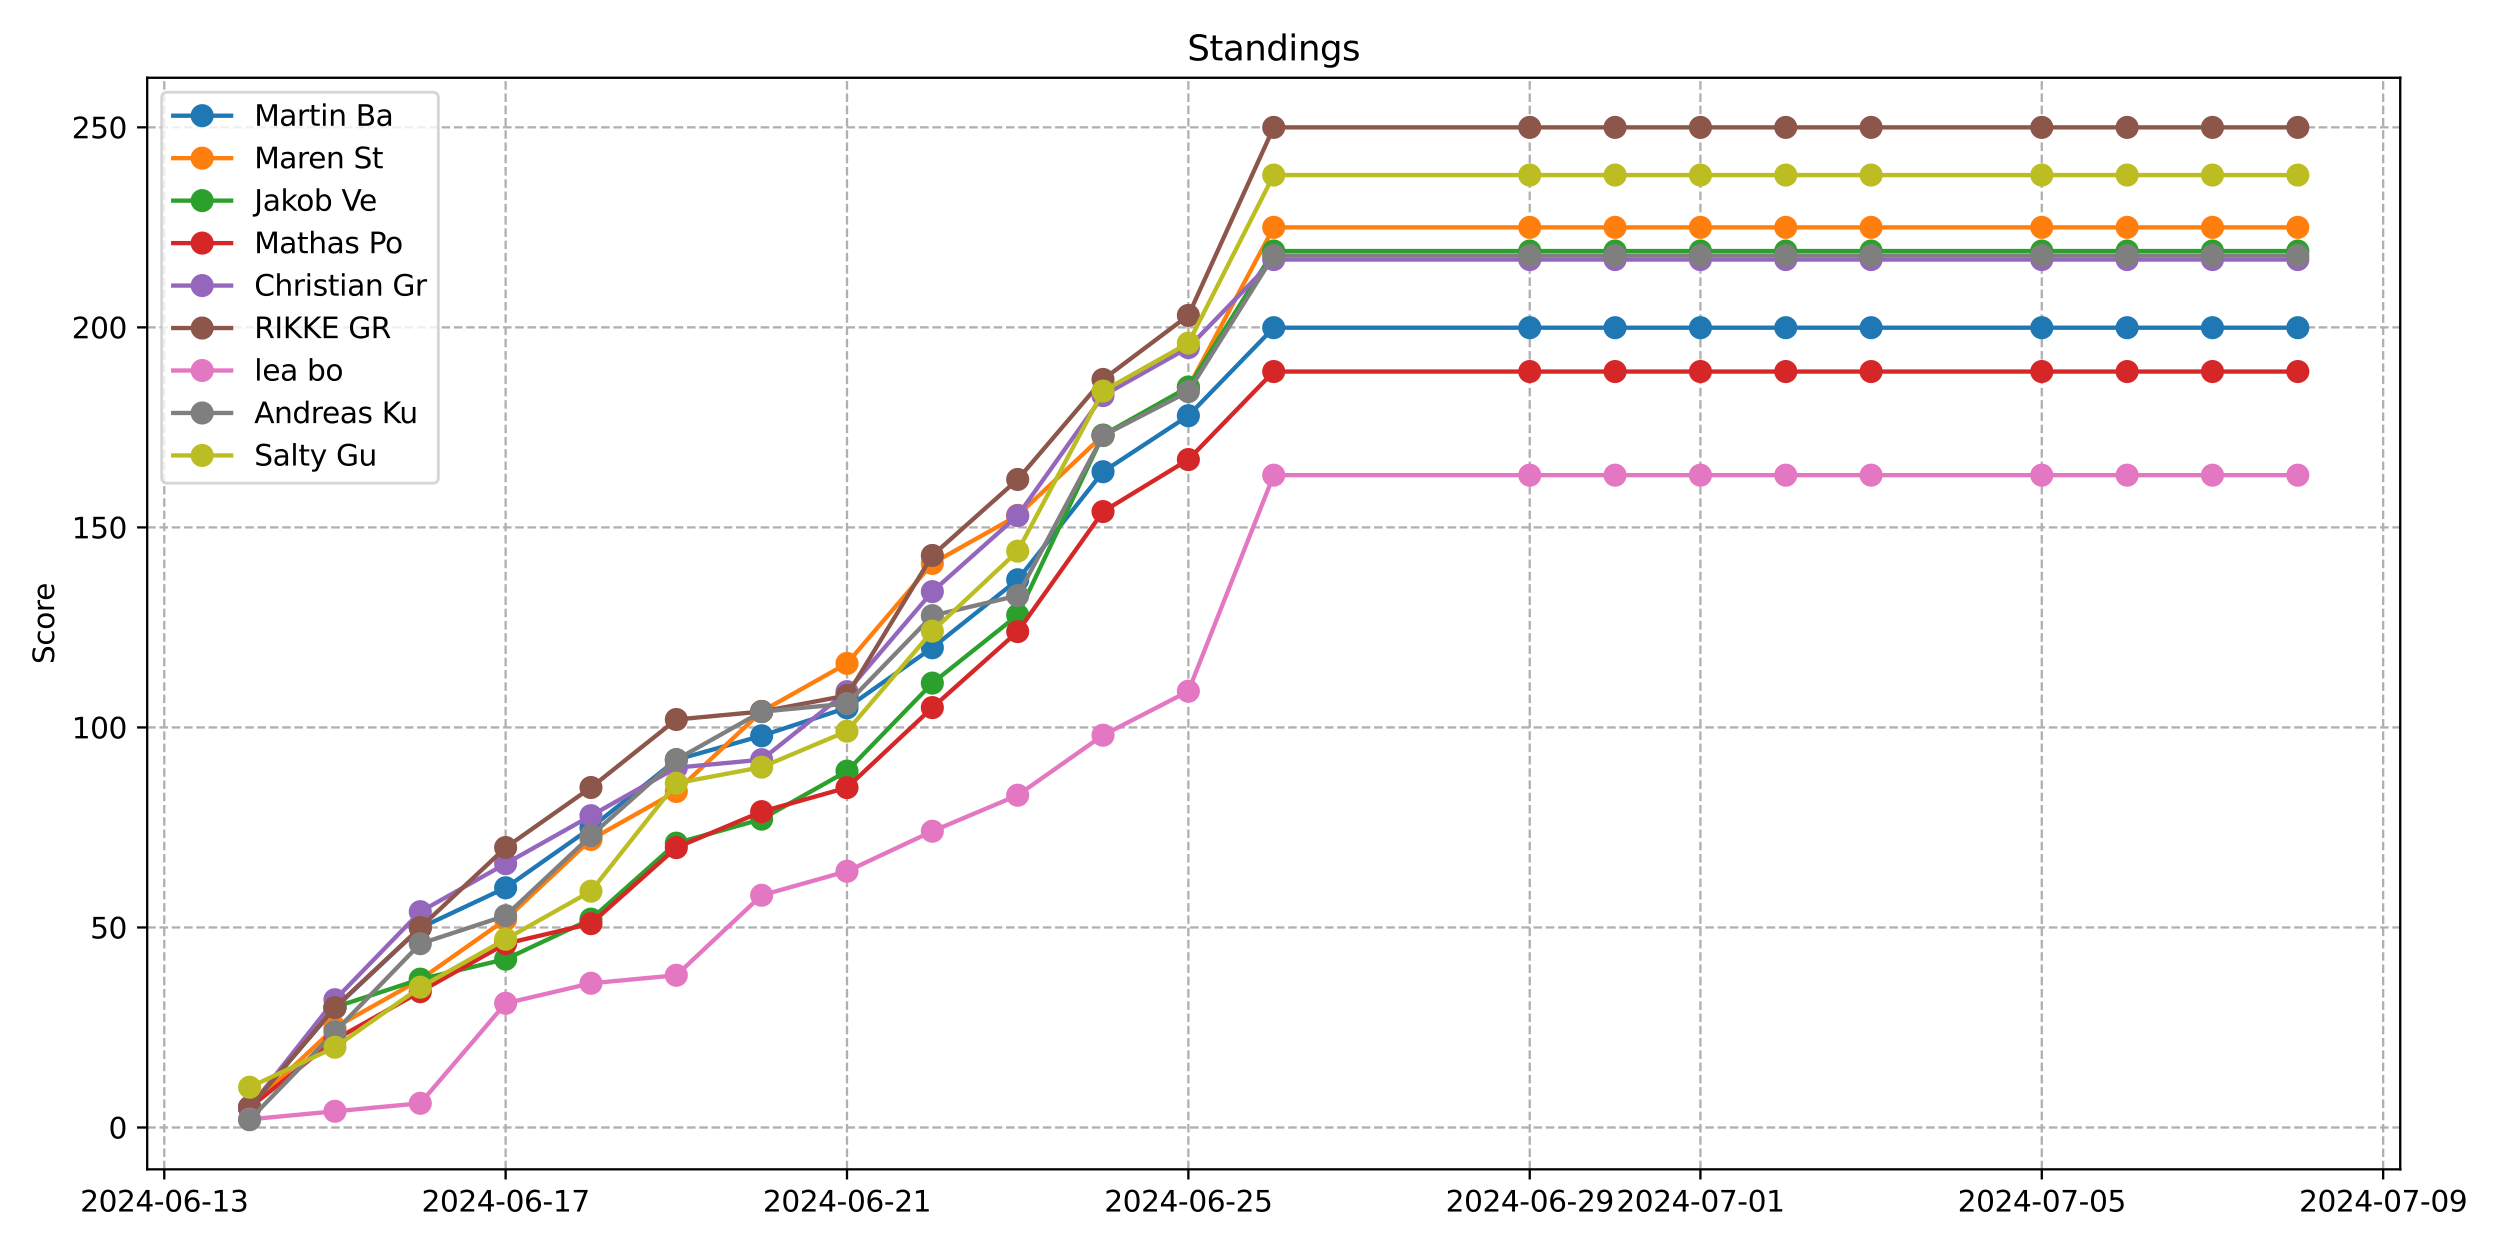 <?xml version="1.0" encoding="utf-8" standalone="no"?>
<!DOCTYPE svg PUBLIC "-//W3C//DTD SVG 1.1//EN"
  "http://www.w3.org/Graphics/SVG/1.1/DTD/svg11.dtd">
<svg xmlns:xlink="http://www.w3.org/1999/xlink" width="864pt" height="432pt" viewBox="0 0 864 432" xmlns="http://www.w3.org/2000/svg" version="1.1">
 <defs>
  <style type="text/css">*{stroke-linejoin: round; stroke-linecap: butt}</style>
 </defs>
 <g id="figure_1">
  <g id="patch_1">
   <path d="M 0 432 
L 864 432 
L 864 0 
L 0 0 
z
" style="fill: #ffffff"/>
  </g>
  <g id="axes_1">
   <g id="patch_2">
    <path d="M 50.87 404.12 
L 829.518 404.12 
L 829.518 26.88 
L 50.87 26.88 
z
" style="fill: #ffffff"/>
   </g>
   <g id="matplotlib.axis_1">
    <g id="xtick_1">
     <g id="line2d_1">
      <path d="M 56.769 404.12 
L 56.769 26.88 
" clip-path="url(#pb6a6a956a0)" style="fill: none; stroke-dasharray: 2.96,1.28; stroke-dashoffset: 0; stroke: #b0b0b0; stroke-width: 0.8"/>
     </g>
     <g id="line2d_2">
      <defs>
       <path id="md336f390b0" d="M 0 0 
L 0 3.5 
" style="stroke: #000000; stroke-width: 0.8"/>
      </defs>
      <g>
       <use xlink:href="#md336f390b0" x="56.769" y="404.12" style="stroke: #000000; stroke-width: 0.8"/>
      </g>
     </g>
     <g id="text_1">
      <!-- 2024-06-13 -->
      <g transform="translate(27.711 418.718) scale(0.1 -0.1)">
       <defs>
        <path id="DejaVuSans-32" d="M 1228 531 
L 3431 531 
L 3431 0 
L 469 0 
L 469 531 
Q 828 903 1448 1529 
Q 2069 2156 2228 2338 
Q 2531 2678 2651 2914 
Q 2772 3150 2772 3378 
Q 2772 3750 2511 3984 
Q 2250 4219 1831 4219 
Q 1534 4219 1204 4116 
Q 875 4013 500 3803 
L 500 4441 
Q 881 4594 1212 4672 
Q 1544 4750 1819 4750 
Q 2544 4750 2975 4387 
Q 3406 4025 3406 3419 
Q 3406 3131 3298 2873 
Q 3191 2616 2906 2266 
Q 2828 2175 2409 1742 
Q 1991 1309 1228 531 
z
" transform="scale(0.016)"/>
        <path id="DejaVuSans-30" d="M 2034 4250 
Q 1547 4250 1301 3770 
Q 1056 3291 1056 2328 
Q 1056 1369 1301 889 
Q 1547 409 2034 409 
Q 2525 409 2770 889 
Q 3016 1369 3016 2328 
Q 3016 3291 2770 3770 
Q 2525 4250 2034 4250 
z
M 2034 4750 
Q 2819 4750 3233 4129 
Q 3647 3509 3647 2328 
Q 3647 1150 3233 529 
Q 2819 -91 2034 -91 
Q 1250 -91 836 529 
Q 422 1150 422 2328 
Q 422 3509 836 4129 
Q 1250 4750 2034 4750 
z
" transform="scale(0.016)"/>
        <path id="DejaVuSans-34" d="M 2419 4116 
L 825 1625 
L 2419 1625 
L 2419 4116 
z
M 2253 4666 
L 3047 4666 
L 3047 1625 
L 3713 1625 
L 3713 1100 
L 3047 1100 
L 3047 0 
L 2419 0 
L 2419 1100 
L 313 1100 
L 313 1709 
L 2253 4666 
z
" transform="scale(0.016)"/>
        <path id="DejaVuSans-2d" d="M 313 2009 
L 1997 2009 
L 1997 1497 
L 313 1497 
L 313 2009 
z
" transform="scale(0.016)"/>
        <path id="DejaVuSans-36" d="M 2113 2584 
Q 1688 2584 1439 2293 
Q 1191 2003 1191 1497 
Q 1191 994 1439 701 
Q 1688 409 2113 409 
Q 2538 409 2786 701 
Q 3034 994 3034 1497 
Q 3034 2003 2786 2293 
Q 2538 2584 2113 2584 
z
M 3366 4563 
L 3366 3988 
Q 3128 4100 2886 4159 
Q 2644 4219 2406 4219 
Q 1781 4219 1451 3797 
Q 1122 3375 1075 2522 
Q 1259 2794 1537 2939 
Q 1816 3084 2150 3084 
Q 2853 3084 3261 2657 
Q 3669 2231 3669 1497 
Q 3669 778 3244 343 
Q 2819 -91 2113 -91 
Q 1303 -91 875 529 
Q 447 1150 447 2328 
Q 447 3434 972 4092 
Q 1497 4750 2381 4750 
Q 2619 4750 2861 4703 
Q 3103 4656 3366 4563 
z
" transform="scale(0.016)"/>
        <path id="DejaVuSans-31" d="M 794 531 
L 1825 531 
L 1825 4091 
L 703 3866 
L 703 4441 
L 1819 4666 
L 2450 4666 
L 2450 531 
L 3481 531 
L 3481 0 
L 794 0 
L 794 531 
z
" transform="scale(0.016)"/>
        <path id="DejaVuSans-33" d="M 2597 2516 
Q 3050 2419 3304 2112 
Q 3559 1806 3559 1356 
Q 3559 666 3084 287 
Q 2609 -91 1734 -91 
Q 1441 -91 1130 -33 
Q 819 25 488 141 
L 488 750 
Q 750 597 1062 519 
Q 1375 441 1716 441 
Q 2309 441 2620 675 
Q 2931 909 2931 1356 
Q 2931 1769 2642 2001 
Q 2353 2234 1838 2234 
L 1294 2234 
L 1294 2753 
L 1863 2753 
Q 2328 2753 2575 2939 
Q 2822 3125 2822 3475 
Q 2822 3834 2567 4026 
Q 2313 4219 1838 4219 
Q 1578 4219 1281 4162 
Q 984 4106 628 3988 
L 628 4550 
Q 988 4650 1302 4700 
Q 1616 4750 1894 4750 
Q 2613 4750 3031 4423 
Q 3450 4097 3450 3541 
Q 3450 3153 3228 2886 
Q 3006 2619 2597 2516 
z
" transform="scale(0.016)"/>
       </defs>
       <use xlink:href="#DejaVuSans-32"/>
       <use xlink:href="#DejaVuSans-30" x="63.623"/>
       <use xlink:href="#DejaVuSans-32" x="127.246"/>
       <use xlink:href="#DejaVuSans-34" x="190.869"/>
       <use xlink:href="#DejaVuSans-2d" x="254.492"/>
       <use xlink:href="#DejaVuSans-30" x="290.576"/>
       <use xlink:href="#DejaVuSans-36" x="354.199"/>
       <use xlink:href="#DejaVuSans-2d" x="417.822"/>
       <use xlink:href="#DejaVuSans-31" x="453.906"/>
       <use xlink:href="#DejaVuSans-33" x="517.529"/>
      </g>
     </g>
    </g>
    <g id="xtick_2">
     <g id="line2d_3">
      <path d="M 174.746 404.12 
L 174.746 26.88 
" clip-path="url(#pb6a6a956a0)" style="fill: none; stroke-dasharray: 2.96,1.28; stroke-dashoffset: 0; stroke: #b0b0b0; stroke-width: 0.8"/>
     </g>
     <g id="line2d_4">
      <g>
       <use xlink:href="#md336f390b0" x="174.746" y="404.12" style="stroke: #000000; stroke-width: 0.8"/>
      </g>
     </g>
     <g id="text_2">
      <!-- 2024-06-17 -->
      <g transform="translate(145.688 418.718) scale(0.1 -0.1)">
       <defs>
        <path id="DejaVuSans-37" d="M 525 4666 
L 3525 4666 
L 3525 4397 
L 1831 0 
L 1172 0 
L 2766 4134 
L 525 4134 
L 525 4666 
z
" transform="scale(0.016)"/>
       </defs>
       <use xlink:href="#DejaVuSans-32"/>
       <use xlink:href="#DejaVuSans-30" x="63.623"/>
       <use xlink:href="#DejaVuSans-32" x="127.246"/>
       <use xlink:href="#DejaVuSans-34" x="190.869"/>
       <use xlink:href="#DejaVuSans-2d" x="254.492"/>
       <use xlink:href="#DejaVuSans-30" x="290.576"/>
       <use xlink:href="#DejaVuSans-36" x="354.199"/>
       <use xlink:href="#DejaVuSans-2d" x="417.822"/>
       <use xlink:href="#DejaVuSans-31" x="453.906"/>
       <use xlink:href="#DejaVuSans-37" x="517.529"/>
      </g>
     </g>
    </g>
    <g id="xtick_3">
     <g id="line2d_5">
      <path d="M 292.723 404.12 
L 292.723 26.88 
" clip-path="url(#pb6a6a956a0)" style="fill: none; stroke-dasharray: 2.96,1.28; stroke-dashoffset: 0; stroke: #b0b0b0; stroke-width: 0.8"/>
     </g>
     <g id="line2d_6">
      <g>
       <use xlink:href="#md336f390b0" x="292.723" y="404.12" style="stroke: #000000; stroke-width: 0.8"/>
      </g>
     </g>
     <g id="text_3">
      <!-- 2024-06-21 -->
      <g transform="translate(263.665 418.718) scale(0.1 -0.1)">
       <use xlink:href="#DejaVuSans-32"/>
       <use xlink:href="#DejaVuSans-30" x="63.623"/>
       <use xlink:href="#DejaVuSans-32" x="127.246"/>
       <use xlink:href="#DejaVuSans-34" x="190.869"/>
       <use xlink:href="#DejaVuSans-2d" x="254.492"/>
       <use xlink:href="#DejaVuSans-30" x="290.576"/>
       <use xlink:href="#DejaVuSans-36" x="354.199"/>
       <use xlink:href="#DejaVuSans-2d" x="417.822"/>
       <use xlink:href="#DejaVuSans-32" x="453.906"/>
       <use xlink:href="#DejaVuSans-31" x="517.529"/>
      </g>
     </g>
    </g>
    <g id="xtick_4">
     <g id="line2d_7">
      <path d="M 410.7 404.12 
L 410.7 26.88 
" clip-path="url(#pb6a6a956a0)" style="fill: none; stroke-dasharray: 2.96,1.28; stroke-dashoffset: 0; stroke: #b0b0b0; stroke-width: 0.8"/>
     </g>
     <g id="line2d_8">
      <g>
       <use xlink:href="#md336f390b0" x="410.7" y="404.12" style="stroke: #000000; stroke-width: 0.8"/>
      </g>
     </g>
     <g id="text_4">
      <!-- 2024-06-25 -->
      <g transform="translate(381.642 418.718) scale(0.1 -0.1)">
       <defs>
        <path id="DejaVuSans-35" d="M 691 4666 
L 3169 4666 
L 3169 4134 
L 1269 4134 
L 1269 2991 
Q 1406 3038 1543 3061 
Q 1681 3084 1819 3084 
Q 2600 3084 3056 2656 
Q 3513 2228 3513 1497 
Q 3513 744 3044 326 
Q 2575 -91 1722 -91 
Q 1428 -91 1123 -41 
Q 819 9 494 109 
L 494 744 
Q 775 591 1075 516 
Q 1375 441 1709 441 
Q 2250 441 2565 725 
Q 2881 1009 2881 1497 
Q 2881 1984 2565 2268 
Q 2250 2553 1709 2553 
Q 1456 2553 1204 2497 
Q 953 2441 691 2322 
L 691 4666 
z
" transform="scale(0.016)"/>
       </defs>
       <use xlink:href="#DejaVuSans-32"/>
       <use xlink:href="#DejaVuSans-30" x="63.623"/>
       <use xlink:href="#DejaVuSans-32" x="127.246"/>
       <use xlink:href="#DejaVuSans-34" x="190.869"/>
       <use xlink:href="#DejaVuSans-2d" x="254.492"/>
       <use xlink:href="#DejaVuSans-30" x="290.576"/>
       <use xlink:href="#DejaVuSans-36" x="354.199"/>
       <use xlink:href="#DejaVuSans-2d" x="417.822"/>
       <use xlink:href="#DejaVuSans-32" x="453.906"/>
       <use xlink:href="#DejaVuSans-35" x="517.529"/>
      </g>
     </g>
    </g>
    <g id="xtick_5">
     <g id="line2d_9">
      <path d="M 528.677 404.12 
L 528.677 26.88 
" clip-path="url(#pb6a6a956a0)" style="fill: none; stroke-dasharray: 2.96,1.28; stroke-dashoffset: 0; stroke: #b0b0b0; stroke-width: 0.8"/>
     </g>
     <g id="line2d_10">
      <g>
       <use xlink:href="#md336f390b0" x="528.677" y="404.12" style="stroke: #000000; stroke-width: 0.8"/>
      </g>
     </g>
     <g id="text_5">
      <!-- 2024-06-29 -->
      <g transform="translate(499.619 418.718) scale(0.1 -0.1)">
       <defs>
        <path id="DejaVuSans-39" d="M 703 97 
L 703 672 
Q 941 559 1184 500 
Q 1428 441 1663 441 
Q 2288 441 2617 861 
Q 2947 1281 2994 2138 
Q 2813 1869 2534 1725 
Q 2256 1581 1919 1581 
Q 1219 1581 811 2004 
Q 403 2428 403 3163 
Q 403 3881 828 4315 
Q 1253 4750 1959 4750 
Q 2769 4750 3195 4129 
Q 3622 3509 3622 2328 
Q 3622 1225 3098 567 
Q 2575 -91 1691 -91 
Q 1453 -91 1209 -44 
Q 966 3 703 97 
z
M 1959 2075 
Q 2384 2075 2632 2365 
Q 2881 2656 2881 3163 
Q 2881 3666 2632 3958 
Q 2384 4250 1959 4250 
Q 1534 4250 1286 3958 
Q 1038 3666 1038 3163 
Q 1038 2656 1286 2365 
Q 1534 2075 1959 2075 
z
" transform="scale(0.016)"/>
       </defs>
       <use xlink:href="#DejaVuSans-32"/>
       <use xlink:href="#DejaVuSans-30" x="63.623"/>
       <use xlink:href="#DejaVuSans-32" x="127.246"/>
       <use xlink:href="#DejaVuSans-34" x="190.869"/>
       <use xlink:href="#DejaVuSans-2d" x="254.492"/>
       <use xlink:href="#DejaVuSans-30" x="290.576"/>
       <use xlink:href="#DejaVuSans-36" x="354.199"/>
       <use xlink:href="#DejaVuSans-2d" x="417.822"/>
       <use xlink:href="#DejaVuSans-32" x="453.906"/>
       <use xlink:href="#DejaVuSans-39" x="517.529"/>
      </g>
     </g>
    </g>
    <g id="xtick_6">
     <g id="line2d_11">
      <path d="M 587.665 404.12 
L 587.665 26.88 
" clip-path="url(#pb6a6a956a0)" style="fill: none; stroke-dasharray: 2.96,1.28; stroke-dashoffset: 0; stroke: #b0b0b0; stroke-width: 0.8"/>
     </g>
     <g id="line2d_12">
      <g>
       <use xlink:href="#md336f390b0" x="587.665" y="404.12" style="stroke: #000000; stroke-width: 0.8"/>
      </g>
     </g>
     <g id="text_6">
      <!-- 2024-07-01 -->
      <g transform="translate(558.607 418.718) scale(0.1 -0.1)">
       <use xlink:href="#DejaVuSans-32"/>
       <use xlink:href="#DejaVuSans-30" x="63.623"/>
       <use xlink:href="#DejaVuSans-32" x="127.246"/>
       <use xlink:href="#DejaVuSans-34" x="190.869"/>
       <use xlink:href="#DejaVuSans-2d" x="254.492"/>
       <use xlink:href="#DejaVuSans-30" x="290.576"/>
       <use xlink:href="#DejaVuSans-37" x="354.199"/>
       <use xlink:href="#DejaVuSans-2d" x="417.822"/>
       <use xlink:href="#DejaVuSans-30" x="453.906"/>
       <use xlink:href="#DejaVuSans-31" x="517.529"/>
      </g>
     </g>
    </g>
    <g id="xtick_7">
     <g id="line2d_13">
      <path d="M 705.642 404.12 
L 705.642 26.88 
" clip-path="url(#pb6a6a956a0)" style="fill: none; stroke-dasharray: 2.96,1.28; stroke-dashoffset: 0; stroke: #b0b0b0; stroke-width: 0.8"/>
     </g>
     <g id="line2d_14">
      <g>
       <use xlink:href="#md336f390b0" x="705.642" y="404.12" style="stroke: #000000; stroke-width: 0.8"/>
      </g>
     </g>
     <g id="text_7">
      <!-- 2024-07-05 -->
      <g transform="translate(676.584 418.718) scale(0.1 -0.1)">
       <use xlink:href="#DejaVuSans-32"/>
       <use xlink:href="#DejaVuSans-30" x="63.623"/>
       <use xlink:href="#DejaVuSans-32" x="127.246"/>
       <use xlink:href="#DejaVuSans-34" x="190.869"/>
       <use xlink:href="#DejaVuSans-2d" x="254.492"/>
       <use xlink:href="#DejaVuSans-30" x="290.576"/>
       <use xlink:href="#DejaVuSans-37" x="354.199"/>
       <use xlink:href="#DejaVuSans-2d" x="417.822"/>
       <use xlink:href="#DejaVuSans-30" x="453.906"/>
       <use xlink:href="#DejaVuSans-35" x="517.529"/>
      </g>
     </g>
    </g>
    <g id="xtick_8">
     <g id="line2d_15">
      <path d="M 823.619 404.12 
L 823.619 26.88 
" clip-path="url(#pb6a6a956a0)" style="fill: none; stroke-dasharray: 2.96,1.28; stroke-dashoffset: 0; stroke: #b0b0b0; stroke-width: 0.8"/>
     </g>
     <g id="line2d_16">
      <g>
       <use xlink:href="#md336f390b0" x="823.619" y="404.12" style="stroke: #000000; stroke-width: 0.8"/>
      </g>
     </g>
     <g id="text_8">
      <!-- 2024-07-09 -->
      <g transform="translate(794.561 418.718) scale(0.1 -0.1)">
       <use xlink:href="#DejaVuSans-32"/>
       <use xlink:href="#DejaVuSans-30" x="63.623"/>
       <use xlink:href="#DejaVuSans-32" x="127.246"/>
       <use xlink:href="#DejaVuSans-34" x="190.869"/>
       <use xlink:href="#DejaVuSans-2d" x="254.492"/>
       <use xlink:href="#DejaVuSans-30" x="290.576"/>
       <use xlink:href="#DejaVuSans-37" x="354.199"/>
       <use xlink:href="#DejaVuSans-2d" x="417.822"/>
       <use xlink:href="#DejaVuSans-30" x="453.906"/>
       <use xlink:href="#DejaVuSans-39" x="517.529"/>
      </g>
     </g>
    </g>
   </g>
   <g id="matplotlib.axis_2">
    <g id="ytick_1">
     <g id="line2d_17">
      <path d="M 50.87 389.665 
L 829.518 389.665 
" clip-path="url(#pb6a6a956a0)" style="fill: none; stroke-dasharray: 2.96,1.28; stroke-dashoffset: 0; stroke: #b0b0b0; stroke-width: 0.8"/>
     </g>
     <g id="line2d_18">
      <defs>
       <path id="ma6f921c2b3" d="M 0 0 
L -3.5 0 
" style="stroke: #000000; stroke-width: 0.8"/>
      </defs>
      <g>
       <use xlink:href="#ma6f921c2b3" x="50.87" y="389.665" style="stroke: #000000; stroke-width: 0.8"/>
      </g>
     </g>
     <g id="text_9">
      <!-- 0 -->
      <g transform="translate(37.508 393.465) scale(0.1 -0.1)">
       <use xlink:href="#DejaVuSans-30"/>
      </g>
     </g>
    </g>
    <g id="ytick_2">
     <g id="line2d_19">
      <path d="M 50.87 320.533 
L 829.518 320.533 
" clip-path="url(#pb6a6a956a0)" style="fill: none; stroke-dasharray: 2.96,1.28; stroke-dashoffset: 0; stroke: #b0b0b0; stroke-width: 0.8"/>
     </g>
     <g id="line2d_20">
      <g>
       <use xlink:href="#ma6f921c2b3" x="50.87" y="320.533" style="stroke: #000000; stroke-width: 0.8"/>
      </g>
     </g>
     <g id="text_10">
      <!-- 50 -->
      <g transform="translate(31.145 324.332) scale(0.1 -0.1)">
       <use xlink:href="#DejaVuSans-35"/>
       <use xlink:href="#DejaVuSans-30" x="63.623"/>
      </g>
     </g>
    </g>
    <g id="ytick_3">
     <g id="line2d_21">
      <path d="M 50.87 251.401 
L 829.518 251.401 
" clip-path="url(#pb6a6a956a0)" style="fill: none; stroke-dasharray: 2.96,1.28; stroke-dashoffset: 0; stroke: #b0b0b0; stroke-width: 0.8"/>
     </g>
     <g id="line2d_22">
      <g>
       <use xlink:href="#ma6f921c2b3" x="50.87" y="251.401" style="stroke: #000000; stroke-width: 0.8"/>
      </g>
     </g>
     <g id="text_11">
      <!-- 100 -->
      <g transform="translate(24.782 255.2) scale(0.1 -0.1)">
       <use xlink:href="#DejaVuSans-31"/>
       <use xlink:href="#DejaVuSans-30" x="63.623"/>
       <use xlink:href="#DejaVuSans-30" x="127.246"/>
      </g>
     </g>
    </g>
    <g id="ytick_4">
     <g id="line2d_23">
      <path d="M 50.87 182.268 
L 829.518 182.268 
" clip-path="url(#pb6a6a956a0)" style="fill: none; stroke-dasharray: 2.96,1.28; stroke-dashoffset: 0; stroke: #b0b0b0; stroke-width: 0.8"/>
     </g>
     <g id="line2d_24">
      <g>
       <use xlink:href="#ma6f921c2b3" x="50.87" y="182.268" style="stroke: #000000; stroke-width: 0.8"/>
      </g>
     </g>
     <g id="text_12">
      <!-- 150 -->
      <g transform="translate(24.782 186.068) scale(0.1 -0.1)">
       <use xlink:href="#DejaVuSans-31"/>
       <use xlink:href="#DejaVuSans-35" x="63.623"/>
       <use xlink:href="#DejaVuSans-30" x="127.246"/>
      </g>
     </g>
    </g>
    <g id="ytick_5">
     <g id="line2d_25">
      <path d="M 50.87 113.136 
L 829.518 113.136 
" clip-path="url(#pb6a6a956a0)" style="fill: none; stroke-dasharray: 2.96,1.28; stroke-dashoffset: 0; stroke: #b0b0b0; stroke-width: 0.8"/>
     </g>
     <g id="line2d_26">
      <g>
       <use xlink:href="#ma6f921c2b3" x="50.87" y="113.136" style="stroke: #000000; stroke-width: 0.8"/>
      </g>
     </g>
     <g id="text_13">
      <!-- 200 -->
      <g transform="translate(24.782 116.935) scale(0.1 -0.1)">
       <use xlink:href="#DejaVuSans-32"/>
       <use xlink:href="#DejaVuSans-30" x="63.623"/>
       <use xlink:href="#DejaVuSans-30" x="127.246"/>
      </g>
     </g>
    </g>
    <g id="ytick_6">
     <g id="line2d_27">
      <path d="M 50.87 44.004 
L 829.518 44.004 
" clip-path="url(#pb6a6a956a0)" style="fill: none; stroke-dasharray: 2.96,1.28; stroke-dashoffset: 0; stroke: #b0b0b0; stroke-width: 0.8"/>
     </g>
     <g id="line2d_28">
      <g>
       <use xlink:href="#ma6f921c2b3" x="50.87" y="44.004" style="stroke: #000000; stroke-width: 0.8"/>
      </g>
     </g>
     <g id="text_14">
      <!-- 250 -->
      <g transform="translate(24.782 47.803) scale(0.1 -0.1)">
       <use xlink:href="#DejaVuSans-32"/>
       <use xlink:href="#DejaVuSans-35" x="63.623"/>
       <use xlink:href="#DejaVuSans-30" x="127.246"/>
      </g>
     </g>
    </g>
    <g id="text_15">
     <!-- Score -->
     <g transform="translate(18.703 229.502) rotate(-90) scale(0.1 -0.1)">
      <defs>
       <path id="DejaVuSans-53" d="M 3425 4513 
L 3425 3897 
Q 3066 4069 2747 4153 
Q 2428 4238 2131 4238 
Q 1616 4238 1336 4038 
Q 1056 3838 1056 3469 
Q 1056 3159 1242 3001 
Q 1428 2844 1947 2747 
L 2328 2669 
Q 3034 2534 3370 2195 
Q 3706 1856 3706 1288 
Q 3706 609 3251 259 
Q 2797 -91 1919 -91 
Q 1588 -91 1214 -16 
Q 841 59 441 206 
L 441 856 
Q 825 641 1194 531 
Q 1563 422 1919 422 
Q 2459 422 2753 634 
Q 3047 847 3047 1241 
Q 3047 1584 2836 1778 
Q 2625 1972 2144 2069 
L 1759 2144 
Q 1053 2284 737 2584 
Q 422 2884 422 3419 
Q 422 4038 858 4394 
Q 1294 4750 2059 4750 
Q 2388 4750 2728 4690 
Q 3069 4631 3425 4513 
z
" transform="scale(0.016)"/>
       <path id="DejaVuSans-63" d="M 3122 3366 
L 3122 2828 
Q 2878 2963 2633 3030 
Q 2388 3097 2138 3097 
Q 1578 3097 1268 2742 
Q 959 2388 959 1747 
Q 959 1106 1268 751 
Q 1578 397 2138 397 
Q 2388 397 2633 464 
Q 2878 531 3122 666 
L 3122 134 
Q 2881 22 2623 -34 
Q 2366 -91 2075 -91 
Q 1284 -91 818 406 
Q 353 903 353 1747 
Q 353 2603 823 3093 
Q 1294 3584 2113 3584 
Q 2378 3584 2631 3529 
Q 2884 3475 3122 3366 
z
" transform="scale(0.016)"/>
       <path id="DejaVuSans-6f" d="M 1959 3097 
Q 1497 3097 1228 2736 
Q 959 2375 959 1747 
Q 959 1119 1226 758 
Q 1494 397 1959 397 
Q 2419 397 2687 759 
Q 2956 1122 2956 1747 
Q 2956 2369 2687 2733 
Q 2419 3097 1959 3097 
z
M 1959 3584 
Q 2709 3584 3137 3096 
Q 3566 2609 3566 1747 
Q 3566 888 3137 398 
Q 2709 -91 1959 -91 
Q 1206 -91 779 398 
Q 353 888 353 1747 
Q 353 2609 779 3096 
Q 1206 3584 1959 3584 
z
" transform="scale(0.016)"/>
       <path id="DejaVuSans-72" d="M 2631 2963 
Q 2534 3019 2420 3045 
Q 2306 3072 2169 3072 
Q 1681 3072 1420 2755 
Q 1159 2438 1159 1844 
L 1159 0 
L 581 0 
L 581 3500 
L 1159 3500 
L 1159 2956 
Q 1341 3275 1631 3429 
Q 1922 3584 2338 3584 
Q 2397 3584 2469 3576 
Q 2541 3569 2628 3553 
L 2631 2963 
z
" transform="scale(0.016)"/>
       <path id="DejaVuSans-65" d="M 3597 1894 
L 3597 1613 
L 953 1613 
Q 991 1019 1311 708 
Q 1631 397 2203 397 
Q 2534 397 2845 478 
Q 3156 559 3463 722 
L 3463 178 
Q 3153 47 2828 -22 
Q 2503 -91 2169 -91 
Q 1331 -91 842 396 
Q 353 884 353 1716 
Q 353 2575 817 3079 
Q 1281 3584 2069 3584 
Q 2775 3584 3186 3129 
Q 3597 2675 3597 1894 
z
M 3022 2063 
Q 3016 2534 2758 2815 
Q 2500 3097 2075 3097 
Q 1594 3097 1305 2825 
Q 1016 2553 972 2059 
L 3022 2063 
z
" transform="scale(0.016)"/>
      </defs>
      <use xlink:href="#DejaVuSans-53"/>
      <use xlink:href="#DejaVuSans-63" x="63.477"/>
      <use xlink:href="#DejaVuSans-6f" x="118.457"/>
      <use xlink:href="#DejaVuSans-72" x="179.639"/>
      <use xlink:href="#DejaVuSans-65" x="218.502"/>
     </g>
    </g>
   </g>
   <g id="line2d_29">
    <path d="M 86.263 382.867 
L 115.757 348.301 
L 145.252 320.648 
L 174.746 306.821 
L 204.24 286.082 
L 233.734 262.577 
L 263.228 254.281 
L 292.723 244.602 
L 322.217 223.863 
L 351.711 200.358 
L 381.205 163.026 
L 410.7 143.669 
L 440.194 113.251 
L 528.677 113.251 
L 558.171 113.251 
L 587.665 113.251 
L 617.159 113.251 
L 646.653 113.251 
L 705.642 113.251 
L 735.136 113.251 
L 764.63 113.251 
L 794.125 113.251 
" clip-path="url(#pb6a6a956a0)" style="fill: none; stroke: #1f77b4; stroke-width: 1.5; stroke-linecap: square"/>
    <defs>
     <path id="m6b220b6893" d="M 0 3.5 
C 0.928 3.5 1.819 3.131 2.475 2.475 
C 3.131 1.819 3.5 0.928 3.5 0 
C 3.5 -0.928 3.131 -1.819 2.475 -2.475 
C 1.819 -3.131 0.928 -3.5 0 -3.5 
C -0.928 -3.5 -1.819 -3.131 -2.475 -2.475 
C -3.131 -1.819 -3.5 -0.928 -3.5 0 
C -3.5 0.928 -3.131 1.819 -2.475 2.475 
C -1.819 3.131 -0.928 3.5 0 3.5 
z
" style="stroke: #1f77b4"/>
    </defs>
    <g clip-path="url(#pb6a6a956a0)">
     <use xlink:href="#m6b220b6893" x="86.263" y="382.867" style="fill: #1f77b4; stroke: #1f77b4"/>
     <use xlink:href="#m6b220b6893" x="115.757" y="348.301" style="fill: #1f77b4; stroke: #1f77b4"/>
     <use xlink:href="#m6b220b6893" x="145.252" y="320.648" style="fill: #1f77b4; stroke: #1f77b4"/>
     <use xlink:href="#m6b220b6893" x="174.746" y="306.821" style="fill: #1f77b4; stroke: #1f77b4"/>
     <use xlink:href="#m6b220b6893" x="204.24" y="286.082" style="fill: #1f77b4; stroke: #1f77b4"/>
     <use xlink:href="#m6b220b6893" x="233.734" y="262.577" style="fill: #1f77b4; stroke: #1f77b4"/>
     <use xlink:href="#m6b220b6893" x="263.228" y="254.281" style="fill: #1f77b4; stroke: #1f77b4"/>
     <use xlink:href="#m6b220b6893" x="292.723" y="244.602" style="fill: #1f77b4; stroke: #1f77b4"/>
     <use xlink:href="#m6b220b6893" x="322.217" y="223.863" style="fill: #1f77b4; stroke: #1f77b4"/>
     <use xlink:href="#m6b220b6893" x="351.711" y="200.358" style="fill: #1f77b4; stroke: #1f77b4"/>
     <use xlink:href="#m6b220b6893" x="381.205" y="163.026" style="fill: #1f77b4; stroke: #1f77b4"/>
     <use xlink:href="#m6b220b6893" x="410.7" y="143.669" style="fill: #1f77b4; stroke: #1f77b4"/>
     <use xlink:href="#m6b220b6893" x="440.194" y="113.251" style="fill: #1f77b4; stroke: #1f77b4"/>
     <use xlink:href="#m6b220b6893" x="528.677" y="113.251" style="fill: #1f77b4; stroke: #1f77b4"/>
     <use xlink:href="#m6b220b6893" x="558.171" y="113.251" style="fill: #1f77b4; stroke: #1f77b4"/>
     <use xlink:href="#m6b220b6893" x="587.665" y="113.251" style="fill: #1f77b4; stroke: #1f77b4"/>
     <use xlink:href="#m6b220b6893" x="617.159" y="113.251" style="fill: #1f77b4; stroke: #1f77b4"/>
     <use xlink:href="#m6b220b6893" x="646.653" y="113.251" style="fill: #1f77b4; stroke: #1f77b4"/>
     <use xlink:href="#m6b220b6893" x="705.642" y="113.251" style="fill: #1f77b4; stroke: #1f77b4"/>
     <use xlink:href="#m6b220b6893" x="735.136" y="113.251" style="fill: #1f77b4; stroke: #1f77b4"/>
     <use xlink:href="#m6b220b6893" x="764.63" y="113.251" style="fill: #1f77b4; stroke: #1f77b4"/>
     <use xlink:href="#m6b220b6893" x="794.125" y="113.251" style="fill: #1f77b4; stroke: #1f77b4"/>
    </g>
   </g>
   <g id="line2d_30">
    <path d="M 86.263 382.756 
L 115.757 355.103 
L 145.252 338.511 
L 174.746 317.772 
L 204.24 290.119 
L 233.734 273.527 
L 263.228 245.874 
L 292.723 229.282 
L 322.217 194.716 
L 351.711 178.124 
L 381.205 150.471 
L 410.7 133.88 
L 440.194 78.574 
L 528.677 78.574 
L 558.171 78.574 
L 587.665 78.574 
L 617.159 78.574 
L 646.653 78.574 
L 705.642 78.574 
L 735.136 78.574 
L 764.63 78.574 
L 794.125 78.574 
" clip-path="url(#pb6a6a956a0)" style="fill: none; stroke: #ff7f0e; stroke-width: 1.5; stroke-linecap: square"/>
    <defs>
     <path id="m93f56265b5" d="M 0 3.5 
C 0.928 3.5 1.819 3.131 2.475 2.475 
C 3.131 1.819 3.5 0.928 3.5 0 
C 3.5 -0.928 3.131 -1.819 2.475 -2.475 
C 1.819 -3.131 0.928 -3.5 0 -3.5 
C -0.928 -3.5 -1.819 -3.131 -2.475 -2.475 
C -3.131 -1.819 -3.5 -0.928 -3.5 0 
C -3.5 0.928 -3.131 1.819 -2.475 2.475 
C -1.819 3.131 -0.928 3.5 0 3.5 
z
" style="stroke: #ff7f0e"/>
    </defs>
    <g clip-path="url(#pb6a6a956a0)">
     <use xlink:href="#m93f56265b5" x="86.263" y="382.756" style="fill: #ff7f0e; stroke: #ff7f0e"/>
     <use xlink:href="#m93f56265b5" x="115.757" y="355.103" style="fill: #ff7f0e; stroke: #ff7f0e"/>
     <use xlink:href="#m93f56265b5" x="145.252" y="338.511" style="fill: #ff7f0e; stroke: #ff7f0e"/>
     <use xlink:href="#m93f56265b5" x="174.746" y="317.772" style="fill: #ff7f0e; stroke: #ff7f0e"/>
     <use xlink:href="#m93f56265b5" x="204.24" y="290.119" style="fill: #ff7f0e; stroke: #ff7f0e"/>
     <use xlink:href="#m93f56265b5" x="233.734" y="273.527" style="fill: #ff7f0e; stroke: #ff7f0e"/>
     <use xlink:href="#m93f56265b5" x="263.228" y="245.874" style="fill: #ff7f0e; stroke: #ff7f0e"/>
     <use xlink:href="#m93f56265b5" x="292.723" y="229.282" style="fill: #ff7f0e; stroke: #ff7f0e"/>
     <use xlink:href="#m93f56265b5" x="322.217" y="194.716" style="fill: #ff7f0e; stroke: #ff7f0e"/>
     <use xlink:href="#m93f56265b5" x="351.711" y="178.124" style="fill: #ff7f0e; stroke: #ff7f0e"/>
     <use xlink:href="#m93f56265b5" x="381.205" y="150.471" style="fill: #ff7f0e; stroke: #ff7f0e"/>
     <use xlink:href="#m93f56265b5" x="410.7" y="133.88" style="fill: #ff7f0e; stroke: #ff7f0e"/>
     <use xlink:href="#m93f56265b5" x="440.194" y="78.574" style="fill: #ff7f0e; stroke: #ff7f0e"/>
     <use xlink:href="#m93f56265b5" x="528.677" y="78.574" style="fill: #ff7f0e; stroke: #ff7f0e"/>
     <use xlink:href="#m93f56265b5" x="558.171" y="78.574" style="fill: #ff7f0e; stroke: #ff7f0e"/>
     <use xlink:href="#m93f56265b5" x="587.665" y="78.574" style="fill: #ff7f0e; stroke: #ff7f0e"/>
     <use xlink:href="#m93f56265b5" x="617.159" y="78.574" style="fill: #ff7f0e; stroke: #ff7f0e"/>
     <use xlink:href="#m93f56265b5" x="646.653" y="78.574" style="fill: #ff7f0e; stroke: #ff7f0e"/>
     <use xlink:href="#m93f56265b5" x="705.642" y="78.574" style="fill: #ff7f0e; stroke: #ff7f0e"/>
     <use xlink:href="#m93f56265b5" x="735.136" y="78.574" style="fill: #ff7f0e; stroke: #ff7f0e"/>
     <use xlink:href="#m93f56265b5" x="764.63" y="78.574" style="fill: #ff7f0e; stroke: #ff7f0e"/>
     <use xlink:href="#m93f56265b5" x="794.125" y="78.574" style="fill: #ff7f0e; stroke: #ff7f0e"/>
    </g>
   </g>
   <g id="line2d_31">
    <path d="M 86.263 382.642 
L 115.757 348.076 
L 145.252 338.397 
L 174.746 331.484 
L 204.24 317.657 
L 233.734 291.387 
L 263.228 283.091 
L 292.723 266.5 
L 322.217 236.081 
L 351.711 212.576 
L 381.205 150.357 
L 410.7 133.766 
L 440.194 86.756 
L 528.677 86.756 
L 558.171 86.756 
L 587.665 86.756 
L 617.159 86.756 
L 646.653 86.756 
L 705.642 86.756 
L 735.136 86.756 
L 764.63 86.756 
L 794.125 86.756 
" clip-path="url(#pb6a6a956a0)" style="fill: none; stroke: #2ca02c; stroke-width: 1.5; stroke-linecap: square"/>
    <defs>
     <path id="m2043110093" d="M 0 3.5 
C 0.928 3.5 1.819 3.131 2.475 2.475 
C 3.131 1.819 3.5 0.928 3.5 0 
C 3.5 -0.928 3.131 -1.819 2.475 -2.475 
C 1.819 -3.131 0.928 -3.5 0 -3.5 
C -0.928 -3.5 -1.819 -3.131 -2.475 -2.475 
C -3.131 -1.819 -3.5 -0.928 -3.5 0 
C -3.5 0.928 -3.131 1.819 -2.475 2.475 
C -1.819 3.131 -0.928 3.5 0 3.5 
z
" style="stroke: #2ca02c"/>
    </defs>
    <g clip-path="url(#pb6a6a956a0)">
     <use xlink:href="#m2043110093" x="86.263" y="382.642" style="fill: #2ca02c; stroke: #2ca02c"/>
     <use xlink:href="#m2043110093" x="115.757" y="348.076" style="fill: #2ca02c; stroke: #2ca02c"/>
     <use xlink:href="#m2043110093" x="145.252" y="338.397" style="fill: #2ca02c; stroke: #2ca02c"/>
     <use xlink:href="#m2043110093" x="174.746" y="331.484" style="fill: #2ca02c; stroke: #2ca02c"/>
     <use xlink:href="#m2043110093" x="204.24" y="317.657" style="fill: #2ca02c; stroke: #2ca02c"/>
     <use xlink:href="#m2043110093" x="233.734" y="291.387" style="fill: #2ca02c; stroke: #2ca02c"/>
     <use xlink:href="#m2043110093" x="263.228" y="283.091" style="fill: #2ca02c; stroke: #2ca02c"/>
     <use xlink:href="#m2043110093" x="292.723" y="266.5" style="fill: #2ca02c; stroke: #2ca02c"/>
     <use xlink:href="#m2043110093" x="322.217" y="236.081" style="fill: #2ca02c; stroke: #2ca02c"/>
     <use xlink:href="#m2043110093" x="351.711" y="212.576" style="fill: #2ca02c; stroke: #2ca02c"/>
     <use xlink:href="#m2043110093" x="381.205" y="150.357" style="fill: #2ca02c; stroke: #2ca02c"/>
     <use xlink:href="#m2043110093" x="410.7" y="133.766" style="fill: #2ca02c; stroke: #2ca02c"/>
     <use xlink:href="#m2043110093" x="440.194" y="86.756" style="fill: #2ca02c; stroke: #2ca02c"/>
     <use xlink:href="#m2043110093" x="528.677" y="86.756" style="fill: #2ca02c; stroke: #2ca02c"/>
     <use xlink:href="#m2043110093" x="558.171" y="86.756" style="fill: #2ca02c; stroke: #2ca02c"/>
     <use xlink:href="#m2043110093" x="587.665" y="86.756" style="fill: #2ca02c; stroke: #2ca02c"/>
     <use xlink:href="#m2043110093" x="617.159" y="86.756" style="fill: #2ca02c; stroke: #2ca02c"/>
     <use xlink:href="#m2043110093" x="646.653" y="86.756" style="fill: #2ca02c; stroke: #2ca02c"/>
     <use xlink:href="#m2043110093" x="705.642" y="86.756" style="fill: #2ca02c; stroke: #2ca02c"/>
     <use xlink:href="#m2043110093" x="735.136" y="86.756" style="fill: #2ca02c; stroke: #2ca02c"/>
     <use xlink:href="#m2043110093" x="764.63" y="86.756" style="fill: #2ca02c; stroke: #2ca02c"/>
     <use xlink:href="#m2043110093" x="794.125" y="86.756" style="fill: #2ca02c; stroke: #2ca02c"/>
    </g>
   </g>
   <g id="line2d_32">
    <path d="M 86.263 382.812 
L 115.757 359.307 
L 145.252 342.716 
L 174.746 326.124 
L 204.24 319.211 
L 233.734 292.94 
L 263.228 280.497 
L 292.723 272.201 
L 322.217 244.548 
L 351.711 218.278 
L 381.205 176.798 
L 410.7 158.824 
L 440.194 128.406 
L 528.677 128.406 
L 558.171 128.406 
L 587.665 128.406 
L 617.159 128.406 
L 646.653 128.406 
L 705.642 128.406 
L 735.136 128.406 
L 764.63 128.406 
L 794.125 128.406 
" clip-path="url(#pb6a6a956a0)" style="fill: none; stroke: #d62728; stroke-width: 1.5; stroke-linecap: square"/>
    <defs>
     <path id="m9e9bc1b584" d="M 0 3.5 
C 0.928 3.5 1.819 3.131 2.475 2.475 
C 3.131 1.819 3.5 0.928 3.5 0 
C 3.5 -0.928 3.131 -1.819 2.475 -2.475 
C 1.819 -3.131 0.928 -3.5 0 -3.5 
C -0.928 -3.5 -1.819 -3.131 -2.475 -2.475 
C -3.131 -1.819 -3.5 -0.928 -3.5 0 
C -3.5 0.928 -3.131 1.819 -2.475 2.475 
C -1.819 3.131 -0.928 3.5 0 3.5 
z
" style="stroke: #d62728"/>
    </defs>
    <g clip-path="url(#pb6a6a956a0)">
     <use xlink:href="#m9e9bc1b584" x="86.263" y="382.812" style="fill: #d62728; stroke: #d62728"/>
     <use xlink:href="#m9e9bc1b584" x="115.757" y="359.307" style="fill: #d62728; stroke: #d62728"/>
     <use xlink:href="#m9e9bc1b584" x="145.252" y="342.716" style="fill: #d62728; stroke: #d62728"/>
     <use xlink:href="#m9e9bc1b584" x="174.746" y="326.124" style="fill: #d62728; stroke: #d62728"/>
     <use xlink:href="#m9e9bc1b584" x="204.24" y="319.211" style="fill: #d62728; stroke: #d62728"/>
     <use xlink:href="#m9e9bc1b584" x="233.734" y="292.94" style="fill: #d62728; stroke: #d62728"/>
     <use xlink:href="#m9e9bc1b584" x="263.228" y="280.497" style="fill: #d62728; stroke: #d62728"/>
     <use xlink:href="#m9e9bc1b584" x="292.723" y="272.201" style="fill: #d62728; stroke: #d62728"/>
     <use xlink:href="#m9e9bc1b584" x="322.217" y="244.548" style="fill: #d62728; stroke: #d62728"/>
     <use xlink:href="#m9e9bc1b584" x="351.711" y="218.278" style="fill: #d62728; stroke: #d62728"/>
     <use xlink:href="#m9e9bc1b584" x="381.205" y="176.798" style="fill: #d62728; stroke: #d62728"/>
     <use xlink:href="#m9e9bc1b584" x="410.7" y="158.824" style="fill: #d62728; stroke: #d62728"/>
     <use xlink:href="#m9e9bc1b584" x="440.194" y="128.406" style="fill: #d62728; stroke: #d62728"/>
     <use xlink:href="#m9e9bc1b584" x="528.677" y="128.406" style="fill: #d62728; stroke: #d62728"/>
     <use xlink:href="#m9e9bc1b584" x="558.171" y="128.406" style="fill: #d62728; stroke: #d62728"/>
     <use xlink:href="#m9e9bc1b584" x="587.665" y="128.406" style="fill: #d62728; stroke: #d62728"/>
     <use xlink:href="#m9e9bc1b584" x="617.159" y="128.406" style="fill: #d62728; stroke: #d62728"/>
     <use xlink:href="#m9e9bc1b584" x="646.653" y="128.406" style="fill: #d62728; stroke: #d62728"/>
     <use xlink:href="#m9e9bc1b584" x="705.642" y="128.406" style="fill: #d62728; stroke: #d62728"/>
     <use xlink:href="#m9e9bc1b584" x="735.136" y="128.406" style="fill: #d62728; stroke: #d62728"/>
     <use xlink:href="#m9e9bc1b584" x="764.63" y="128.406" style="fill: #d62728; stroke: #d62728"/>
     <use xlink:href="#m9e9bc1b584" x="794.125" y="128.406" style="fill: #d62728; stroke: #d62728"/>
    </g>
   </g>
   <g id="line2d_33">
    <path d="M 86.263 382.827 
L 115.757 345.496 
L 145.252 315.077 
L 174.746 298.486 
L 204.24 281.894 
L 233.734 265.302 
L 263.228 262.537 
L 292.723 239.032 
L 322.217 204.466 
L 351.711 178.195 
L 381.205 136.716 
L 410.7 120.124 
L 440.194 89.706 
L 528.677 89.706 
L 558.171 89.706 
L 587.665 89.706 
L 617.159 89.706 
L 646.653 89.706 
L 705.642 89.706 
L 735.136 89.706 
L 764.63 89.706 
L 794.125 89.706 
" clip-path="url(#pb6a6a956a0)" style="fill: none; stroke: #9467bd; stroke-width: 1.5; stroke-linecap: square"/>
    <defs>
     <path id="m6a3ab9ab01" d="M 0 3.5 
C 0.928 3.5 1.819 3.131 2.475 2.475 
C 3.131 1.819 3.5 0.928 3.5 0 
C 3.5 -0.928 3.131 -1.819 2.475 -2.475 
C 1.819 -3.131 0.928 -3.5 0 -3.5 
C -0.928 -3.5 -1.819 -3.131 -2.475 -2.475 
C -3.131 -1.819 -3.5 -0.928 -3.5 0 
C -3.5 0.928 -3.131 1.819 -2.475 2.475 
C -1.819 3.131 -0.928 3.5 0 3.5 
z
" style="stroke: #9467bd"/>
    </defs>
    <g clip-path="url(#pb6a6a956a0)">
     <use xlink:href="#m6a3ab9ab01" x="86.263" y="382.827" style="fill: #9467bd; stroke: #9467bd"/>
     <use xlink:href="#m6a3ab9ab01" x="115.757" y="345.496" style="fill: #9467bd; stroke: #9467bd"/>
     <use xlink:href="#m6a3ab9ab01" x="145.252" y="315.077" style="fill: #9467bd; stroke: #9467bd"/>
     <use xlink:href="#m6a3ab9ab01" x="174.746" y="298.486" style="fill: #9467bd; stroke: #9467bd"/>
     <use xlink:href="#m6a3ab9ab01" x="204.24" y="281.894" style="fill: #9467bd; stroke: #9467bd"/>
     <use xlink:href="#m6a3ab9ab01" x="233.734" y="265.302" style="fill: #9467bd; stroke: #9467bd"/>
     <use xlink:href="#m6a3ab9ab01" x="263.228" y="262.537" style="fill: #9467bd; stroke: #9467bd"/>
     <use xlink:href="#m6a3ab9ab01" x="292.723" y="239.032" style="fill: #9467bd; stroke: #9467bd"/>
     <use xlink:href="#m6a3ab9ab01" x="322.217" y="204.466" style="fill: #9467bd; stroke: #9467bd"/>
     <use xlink:href="#m6a3ab9ab01" x="351.711" y="178.195" style="fill: #9467bd; stroke: #9467bd"/>
     <use xlink:href="#m6a3ab9ab01" x="381.205" y="136.716" style="fill: #9467bd; stroke: #9467bd"/>
     <use xlink:href="#m6a3ab9ab01" x="410.7" y="120.124" style="fill: #9467bd; stroke: #9467bd"/>
     <use xlink:href="#m6a3ab9ab01" x="440.194" y="89.706" style="fill: #9467bd; stroke: #9467bd"/>
     <use xlink:href="#m6a3ab9ab01" x="528.677" y="89.706" style="fill: #9467bd; stroke: #9467bd"/>
     <use xlink:href="#m6a3ab9ab01" x="558.171" y="89.706" style="fill: #9467bd; stroke: #9467bd"/>
     <use xlink:href="#m6a3ab9ab01" x="587.665" y="89.706" style="fill: #9467bd; stroke: #9467bd"/>
     <use xlink:href="#m6a3ab9ab01" x="617.159" y="89.706" style="fill: #9467bd; stroke: #9467bd"/>
     <use xlink:href="#m6a3ab9ab01" x="646.653" y="89.706" style="fill: #9467bd; stroke: #9467bd"/>
     <use xlink:href="#m6a3ab9ab01" x="705.642" y="89.706" style="fill: #9467bd; stroke: #9467bd"/>
     <use xlink:href="#m6a3ab9ab01" x="735.136" y="89.706" style="fill: #9467bd; stroke: #9467bd"/>
     <use xlink:href="#m6a3ab9ab01" x="764.63" y="89.706" style="fill: #9467bd; stroke: #9467bd"/>
     <use xlink:href="#m6a3ab9ab01" x="794.125" y="89.706" style="fill: #9467bd; stroke: #9467bd"/>
    </g>
   </g>
   <g id="line2d_34">
    <path d="M 86.263 382.776 
L 115.757 348.209 
L 145.252 320.557 
L 174.746 292.904 
L 204.24 272.164 
L 233.734 248.659 
L 263.228 245.894 
L 292.723 240.363 
L 322.217 191.97 
L 351.711 165.7 
L 381.205 131.134 
L 410.7 109.012 
L 440.194 44.027 
L 528.677 44.027 
L 558.171 44.027 
L 587.665 44.027 
L 617.159 44.027 
L 646.653 44.027 
L 705.642 44.027 
L 735.136 44.027 
L 764.63 44.027 
L 794.125 44.027 
" clip-path="url(#pb6a6a956a0)" style="fill: none; stroke: #8c564b; stroke-width: 1.5; stroke-linecap: square"/>
    <defs>
     <path id="ma0980459e9" d="M 0 3.5 
C 0.928 3.5 1.819 3.131 2.475 2.475 
C 3.131 1.819 3.5 0.928 3.5 0 
C 3.5 -0.928 3.131 -1.819 2.475 -2.475 
C 1.819 -3.131 0.928 -3.5 0 -3.5 
C -0.928 -3.5 -1.819 -3.131 -2.475 -2.475 
C -3.131 -1.819 -3.5 -0.928 -3.5 0 
C -3.5 0.928 -3.131 1.819 -2.475 2.475 
C -1.819 3.131 -0.928 3.5 0 3.5 
z
" style="stroke: #8c564b"/>
    </defs>
    <g clip-path="url(#pb6a6a956a0)">
     <use xlink:href="#ma0980459e9" x="86.263" y="382.776" style="fill: #8c564b; stroke: #8c564b"/>
     <use xlink:href="#ma0980459e9" x="115.757" y="348.209" style="fill: #8c564b; stroke: #8c564b"/>
     <use xlink:href="#ma0980459e9" x="145.252" y="320.557" style="fill: #8c564b; stroke: #8c564b"/>
     <use xlink:href="#ma0980459e9" x="174.746" y="292.904" style="fill: #8c564b; stroke: #8c564b"/>
     <use xlink:href="#ma0980459e9" x="204.24" y="272.164" style="fill: #8c564b; stroke: #8c564b"/>
     <use xlink:href="#ma0980459e9" x="233.734" y="248.659" style="fill: #8c564b; stroke: #8c564b"/>
     <use xlink:href="#ma0980459e9" x="263.228" y="245.894" style="fill: #8c564b; stroke: #8c564b"/>
     <use xlink:href="#ma0980459e9" x="292.723" y="240.363" style="fill: #8c564b; stroke: #8c564b"/>
     <use xlink:href="#ma0980459e9" x="322.217" y="191.97" style="fill: #8c564b; stroke: #8c564b"/>
     <use xlink:href="#ma0980459e9" x="351.711" y="165.7" style="fill: #8c564b; stroke: #8c564b"/>
     <use xlink:href="#ma0980459e9" x="381.205" y="131.134" style="fill: #8c564b; stroke: #8c564b"/>
     <use xlink:href="#ma0980459e9" x="410.7" y="109.012" style="fill: #8c564b; stroke: #8c564b"/>
     <use xlink:href="#ma0980459e9" x="440.194" y="44.027" style="fill: #8c564b; stroke: #8c564b"/>
     <use xlink:href="#ma0980459e9" x="528.677" y="44.027" style="fill: #8c564b; stroke: #8c564b"/>
     <use xlink:href="#ma0980459e9" x="558.171" y="44.027" style="fill: #8c564b; stroke: #8c564b"/>
     <use xlink:href="#ma0980459e9" x="587.665" y="44.027" style="fill: #8c564b; stroke: #8c564b"/>
     <use xlink:href="#ma0980459e9" x="617.159" y="44.027" style="fill: #8c564b; stroke: #8c564b"/>
     <use xlink:href="#ma0980459e9" x="646.653" y="44.027" style="fill: #8c564b; stroke: #8c564b"/>
     <use xlink:href="#ma0980459e9" x="705.642" y="44.027" style="fill: #8c564b; stroke: #8c564b"/>
     <use xlink:href="#ma0980459e9" x="735.136" y="44.027" style="fill: #8c564b; stroke: #8c564b"/>
     <use xlink:href="#ma0980459e9" x="764.63" y="44.027" style="fill: #8c564b; stroke: #8c564b"/>
     <use xlink:href="#ma0980459e9" x="794.125" y="44.027" style="fill: #8c564b; stroke: #8c564b"/>
    </g>
   </g>
   <g id="line2d_35">
    <path d="M 86.263 386.827 
L 115.757 384.062 
L 145.252 381.297 
L 174.746 346.731 
L 204.24 339.817 
L 233.734 337.052 
L 263.228 309.399 
L 292.723 301.103 
L 322.217 287.277 
L 351.711 274.833 
L 381.205 254.093 
L 410.7 238.884 
L 440.194 164.221 
L 528.677 164.221 
L 558.171 164.221 
L 587.665 164.221 
L 617.159 164.221 
L 646.653 164.221 
L 705.642 164.221 
L 735.136 164.221 
L 764.63 164.221 
L 794.125 164.221 
" clip-path="url(#pb6a6a956a0)" style="fill: none; stroke: #e377c2; stroke-width: 1.5; stroke-linecap: square"/>
    <defs>
     <path id="m73cd5ea30c" d="M 0 3.5 
C 0.928 3.5 1.819 3.131 2.475 2.475 
C 3.131 1.819 3.5 0.928 3.5 0 
C 3.5 -0.928 3.131 -1.819 2.475 -2.475 
C 1.819 -3.131 0.928 -3.5 0 -3.5 
C -0.928 -3.5 -1.819 -3.131 -2.475 -2.475 
C -3.131 -1.819 -3.5 -0.928 -3.5 0 
C -3.5 0.928 -3.131 1.819 -2.475 2.475 
C -1.819 3.131 -0.928 3.5 0 3.5 
z
" style="stroke: #e377c2"/>
    </defs>
    <g clip-path="url(#pb6a6a956a0)">
     <use xlink:href="#m73cd5ea30c" x="86.263" y="386.827" style="fill: #e377c2; stroke: #e377c2"/>
     <use xlink:href="#m73cd5ea30c" x="115.757" y="384.062" style="fill: #e377c2; stroke: #e377c2"/>
     <use xlink:href="#m73cd5ea30c" x="145.252" y="381.297" style="fill: #e377c2; stroke: #e377c2"/>
     <use xlink:href="#m73cd5ea30c" x="174.746" y="346.731" style="fill: #e377c2; stroke: #e377c2"/>
     <use xlink:href="#m73cd5ea30c" x="204.24" y="339.817" style="fill: #e377c2; stroke: #e377c2"/>
     <use xlink:href="#m73cd5ea30c" x="233.734" y="337.052" style="fill: #e377c2; stroke: #e377c2"/>
     <use xlink:href="#m73cd5ea30c" x="263.228" y="309.399" style="fill: #e377c2; stroke: #e377c2"/>
     <use xlink:href="#m73cd5ea30c" x="292.723" y="301.103" style="fill: #e377c2; stroke: #e377c2"/>
     <use xlink:href="#m73cd5ea30c" x="322.217" y="287.277" style="fill: #e377c2; stroke: #e377c2"/>
     <use xlink:href="#m73cd5ea30c" x="351.711" y="274.833" style="fill: #e377c2; stroke: #e377c2"/>
     <use xlink:href="#m73cd5ea30c" x="381.205" y="254.093" style="fill: #e377c2; stroke: #e377c2"/>
     <use xlink:href="#m73cd5ea30c" x="410.7" y="238.884" style="fill: #e377c2; stroke: #e377c2"/>
     <use xlink:href="#m73cd5ea30c" x="440.194" y="164.221" style="fill: #e377c2; stroke: #e377c2"/>
     <use xlink:href="#m73cd5ea30c" x="528.677" y="164.221" style="fill: #e377c2; stroke: #e377c2"/>
     <use xlink:href="#m73cd5ea30c" x="558.171" y="164.221" style="fill: #e377c2; stroke: #e377c2"/>
     <use xlink:href="#m73cd5ea30c" x="587.665" y="164.221" style="fill: #e377c2; stroke: #e377c2"/>
     <use xlink:href="#m73cd5ea30c" x="617.159" y="164.221" style="fill: #e377c2; stroke: #e377c2"/>
     <use xlink:href="#m73cd5ea30c" x="646.653" y="164.221" style="fill: #e377c2; stroke: #e377c2"/>
     <use xlink:href="#m73cd5ea30c" x="705.642" y="164.221" style="fill: #e377c2; stroke: #e377c2"/>
     <use xlink:href="#m73cd5ea30c" x="735.136" y="164.221" style="fill: #e377c2; stroke: #e377c2"/>
     <use xlink:href="#m73cd5ea30c" x="764.63" y="164.221" style="fill: #e377c2; stroke: #e377c2"/>
     <use xlink:href="#m73cd5ea30c" x="794.125" y="164.221" style="fill: #e377c2; stroke: #e377c2"/>
    </g>
   </g>
   <g id="line2d_36">
    <path d="M 86.263 386.973 
L 115.757 356.555 
L 145.252 326.136 
L 174.746 316.458 
L 204.24 288.805 
L 233.734 262.535 
L 263.228 245.943 
L 292.723 243.178 
L 322.217 212.759 
L 351.711 205.846 
L 381.205 150.54 
L 410.7 135.331 
L 440.194 88.321 
L 528.677 88.321 
L 558.171 88.321 
L 587.665 88.321 
L 617.159 88.321 
L 646.653 88.321 
L 705.642 88.321 
L 735.136 88.321 
L 764.63 88.321 
L 794.125 88.321 
" clip-path="url(#pb6a6a956a0)" style="fill: none; stroke: #7f7f7f; stroke-width: 1.5; stroke-linecap: square"/>
    <defs>
     <path id="ma2aafdf3f5" d="M 0 3.5 
C 0.928 3.5 1.819 3.131 2.475 2.475 
C 3.131 1.819 3.5 0.928 3.5 0 
C 3.5 -0.928 3.131 -1.819 2.475 -2.475 
C 1.819 -3.131 0.928 -3.5 0 -3.5 
C -0.928 -3.5 -1.819 -3.131 -2.475 -2.475 
C -3.131 -1.819 -3.5 -0.928 -3.5 0 
C -3.5 0.928 -3.131 1.819 -2.475 2.475 
C -1.819 3.131 -0.928 3.5 0 3.5 
z
" style="stroke: #7f7f7f"/>
    </defs>
    <g clip-path="url(#pb6a6a956a0)">
     <use xlink:href="#ma2aafdf3f5" x="86.263" y="386.973" style="fill: #7f7f7f; stroke: #7f7f7f"/>
     <use xlink:href="#ma2aafdf3f5" x="115.757" y="356.555" style="fill: #7f7f7f; stroke: #7f7f7f"/>
     <use xlink:href="#ma2aafdf3f5" x="145.252" y="326.136" style="fill: #7f7f7f; stroke: #7f7f7f"/>
     <use xlink:href="#ma2aafdf3f5" x="174.746" y="316.458" style="fill: #7f7f7f; stroke: #7f7f7f"/>
     <use xlink:href="#ma2aafdf3f5" x="204.24" y="288.805" style="fill: #7f7f7f; stroke: #7f7f7f"/>
     <use xlink:href="#ma2aafdf3f5" x="233.734" y="262.535" style="fill: #7f7f7f; stroke: #7f7f7f"/>
     <use xlink:href="#ma2aafdf3f5" x="263.228" y="245.943" style="fill: #7f7f7f; stroke: #7f7f7f"/>
     <use xlink:href="#ma2aafdf3f5" x="292.723" y="243.178" style="fill: #7f7f7f; stroke: #7f7f7f"/>
     <use xlink:href="#ma2aafdf3f5" x="322.217" y="212.759" style="fill: #7f7f7f; stroke: #7f7f7f"/>
     <use xlink:href="#ma2aafdf3f5" x="351.711" y="205.846" style="fill: #7f7f7f; stroke: #7f7f7f"/>
     <use xlink:href="#ma2aafdf3f5" x="381.205" y="150.54" style="fill: #7f7f7f; stroke: #7f7f7f"/>
     <use xlink:href="#ma2aafdf3f5" x="410.7" y="135.331" style="fill: #7f7f7f; stroke: #7f7f7f"/>
     <use xlink:href="#ma2aafdf3f5" x="440.194" y="88.321" style="fill: #7f7f7f; stroke: #7f7f7f"/>
     <use xlink:href="#ma2aafdf3f5" x="528.677" y="88.321" style="fill: #7f7f7f; stroke: #7f7f7f"/>
     <use xlink:href="#ma2aafdf3f5" x="558.171" y="88.321" style="fill: #7f7f7f; stroke: #7f7f7f"/>
     <use xlink:href="#ma2aafdf3f5" x="587.665" y="88.321" style="fill: #7f7f7f; stroke: #7f7f7f"/>
     <use xlink:href="#ma2aafdf3f5" x="617.159" y="88.321" style="fill: #7f7f7f; stroke: #7f7f7f"/>
     <use xlink:href="#ma2aafdf3f5" x="646.653" y="88.321" style="fill: #7f7f7f; stroke: #7f7f7f"/>
     <use xlink:href="#ma2aafdf3f5" x="705.642" y="88.321" style="fill: #7f7f7f; stroke: #7f7f7f"/>
     <use xlink:href="#ma2aafdf3f5" x="735.136" y="88.321" style="fill: #7f7f7f; stroke: #7f7f7f"/>
     <use xlink:href="#ma2aafdf3f5" x="764.63" y="88.321" style="fill: #7f7f7f; stroke: #7f7f7f"/>
     <use xlink:href="#ma2aafdf3f5" x="794.125" y="88.321" style="fill: #7f7f7f; stroke: #7f7f7f"/>
    </g>
   </g>
   <g id="line2d_37">
    <path d="M 86.263 375.746 
L 115.757 361.919 
L 145.252 341.179 
L 174.746 324.588 
L 204.24 307.996 
L 233.734 270.665 
L 263.228 265.134 
L 292.723 252.69 
L 322.217 218.124 
L 351.711 190.471 
L 381.205 135.165 
L 410.7 118.573 
L 440.194 60.502 
L 528.677 60.502 
L 558.171 60.502 
L 587.665 60.502 
L 617.159 60.502 
L 646.653 60.502 
L 705.642 60.502 
L 735.136 60.502 
L 764.63 60.502 
L 794.125 60.502 
" clip-path="url(#pb6a6a956a0)" style="fill: none; stroke: #bcbd22; stroke-width: 1.5; stroke-linecap: square"/>
    <defs>
     <path id="madfaa8636d" d="M 0 3.5 
C 0.928 3.5 1.819 3.131 2.475 2.475 
C 3.131 1.819 3.5 0.928 3.5 0 
C 3.5 -0.928 3.131 -1.819 2.475 -2.475 
C 1.819 -3.131 0.928 -3.5 0 -3.5 
C -0.928 -3.5 -1.819 -3.131 -2.475 -2.475 
C -3.131 -1.819 -3.5 -0.928 -3.5 0 
C -3.5 0.928 -3.131 1.819 -2.475 2.475 
C -1.819 3.131 -0.928 3.5 0 3.5 
z
" style="stroke: #bcbd22"/>
    </defs>
    <g clip-path="url(#pb6a6a956a0)">
     <use xlink:href="#madfaa8636d" x="86.263" y="375.746" style="fill: #bcbd22; stroke: #bcbd22"/>
     <use xlink:href="#madfaa8636d" x="115.757" y="361.919" style="fill: #bcbd22; stroke: #bcbd22"/>
     <use xlink:href="#madfaa8636d" x="145.252" y="341.179" style="fill: #bcbd22; stroke: #bcbd22"/>
     <use xlink:href="#madfaa8636d" x="174.746" y="324.588" style="fill: #bcbd22; stroke: #bcbd22"/>
     <use xlink:href="#madfaa8636d" x="204.24" y="307.996" style="fill: #bcbd22; stroke: #bcbd22"/>
     <use xlink:href="#madfaa8636d" x="233.734" y="270.665" style="fill: #bcbd22; stroke: #bcbd22"/>
     <use xlink:href="#madfaa8636d" x="263.228" y="265.134" style="fill: #bcbd22; stroke: #bcbd22"/>
     <use xlink:href="#madfaa8636d" x="292.723" y="252.69" style="fill: #bcbd22; stroke: #bcbd22"/>
     <use xlink:href="#madfaa8636d" x="322.217" y="218.124" style="fill: #bcbd22; stroke: #bcbd22"/>
     <use xlink:href="#madfaa8636d" x="351.711" y="190.471" style="fill: #bcbd22; stroke: #bcbd22"/>
     <use xlink:href="#madfaa8636d" x="381.205" y="135.165" style="fill: #bcbd22; stroke: #bcbd22"/>
     <use xlink:href="#madfaa8636d" x="410.7" y="118.573" style="fill: #bcbd22; stroke: #bcbd22"/>
     <use xlink:href="#madfaa8636d" x="440.194" y="60.502" style="fill: #bcbd22; stroke: #bcbd22"/>
     <use xlink:href="#madfaa8636d" x="528.677" y="60.502" style="fill: #bcbd22; stroke: #bcbd22"/>
     <use xlink:href="#madfaa8636d" x="558.171" y="60.502" style="fill: #bcbd22; stroke: #bcbd22"/>
     <use xlink:href="#madfaa8636d" x="587.665" y="60.502" style="fill: #bcbd22; stroke: #bcbd22"/>
     <use xlink:href="#madfaa8636d" x="617.159" y="60.502" style="fill: #bcbd22; stroke: #bcbd22"/>
     <use xlink:href="#madfaa8636d" x="646.653" y="60.502" style="fill: #bcbd22; stroke: #bcbd22"/>
     <use xlink:href="#madfaa8636d" x="705.642" y="60.502" style="fill: #bcbd22; stroke: #bcbd22"/>
     <use xlink:href="#madfaa8636d" x="735.136" y="60.502" style="fill: #bcbd22; stroke: #bcbd22"/>
     <use xlink:href="#madfaa8636d" x="764.63" y="60.502" style="fill: #bcbd22; stroke: #bcbd22"/>
     <use xlink:href="#madfaa8636d" x="794.125" y="60.502" style="fill: #bcbd22; stroke: #bcbd22"/>
    </g>
   </g>
   <g id="patch_3">
    <path d="M 50.87 404.12 
L 50.87 26.88 
" style="fill: none; stroke: #000000; stroke-width: 0.8; stroke-linejoin: miter; stroke-linecap: square"/>
   </g>
   <g id="patch_4">
    <path d="M 829.518 404.12 
L 829.518 26.88 
" style="fill: none; stroke: #000000; stroke-width: 0.8; stroke-linejoin: miter; stroke-linecap: square"/>
   </g>
   <g id="patch_5">
    <path d="M 50.87 404.12 
L 829.518 404.12 
" style="fill: none; stroke: #000000; stroke-width: 0.8; stroke-linejoin: miter; stroke-linecap: square"/>
   </g>
   <g id="patch_6">
    <path d="M 50.87 26.88 
L 829.518 26.88 
" style="fill: none; stroke: #000000; stroke-width: 0.8; stroke-linejoin: miter; stroke-linecap: square"/>
   </g>
   <g id="text_16">
    <!-- Standings -->
    <g transform="translate(410.34 20.88) scale(0.12 -0.12)">
     <defs>
      <path id="DejaVuSans-74" d="M 1172 4494 
L 1172 3500 
L 2356 3500 
L 2356 3053 
L 1172 3053 
L 1172 1153 
Q 1172 725 1289 603 
Q 1406 481 1766 481 
L 2356 481 
L 2356 0 
L 1766 0 
Q 1100 0 847 248 
Q 594 497 594 1153 
L 594 3053 
L 172 3053 
L 172 3500 
L 594 3500 
L 594 4494 
L 1172 4494 
z
" transform="scale(0.016)"/>
      <path id="DejaVuSans-61" d="M 2194 1759 
Q 1497 1759 1228 1600 
Q 959 1441 959 1056 
Q 959 750 1161 570 
Q 1363 391 1709 391 
Q 2188 391 2477 730 
Q 2766 1069 2766 1631 
L 2766 1759 
L 2194 1759 
z
M 3341 1997 
L 3341 0 
L 2766 0 
L 2766 531 
Q 2569 213 2275 61 
Q 1981 -91 1556 -91 
Q 1019 -91 701 211 
Q 384 513 384 1019 
Q 384 1609 779 1909 
Q 1175 2209 1959 2209 
L 2766 2209 
L 2766 2266 
Q 2766 2663 2505 2880 
Q 2244 3097 1772 3097 
Q 1472 3097 1187 3025 
Q 903 2953 641 2809 
L 641 3341 
Q 956 3463 1253 3523 
Q 1550 3584 1831 3584 
Q 2591 3584 2966 3190 
Q 3341 2797 3341 1997 
z
" transform="scale(0.016)"/>
      <path id="DejaVuSans-6e" d="M 3513 2113 
L 3513 0 
L 2938 0 
L 2938 2094 
Q 2938 2591 2744 2837 
Q 2550 3084 2163 3084 
Q 1697 3084 1428 2787 
Q 1159 2491 1159 1978 
L 1159 0 
L 581 0 
L 581 3500 
L 1159 3500 
L 1159 2956 
Q 1366 3272 1645 3428 
Q 1925 3584 2291 3584 
Q 2894 3584 3203 3211 
Q 3513 2838 3513 2113 
z
" transform="scale(0.016)"/>
      <path id="DejaVuSans-64" d="M 2906 2969 
L 2906 4863 
L 3481 4863 
L 3481 0 
L 2906 0 
L 2906 525 
Q 2725 213 2448 61 
Q 2172 -91 1784 -91 
Q 1150 -91 751 415 
Q 353 922 353 1747 
Q 353 2572 751 3078 
Q 1150 3584 1784 3584 
Q 2172 3584 2448 3432 
Q 2725 3281 2906 2969 
z
M 947 1747 
Q 947 1113 1208 752 
Q 1469 391 1925 391 
Q 2381 391 2643 752 
Q 2906 1113 2906 1747 
Q 2906 2381 2643 2742 
Q 2381 3103 1925 3103 
Q 1469 3103 1208 2742 
Q 947 2381 947 1747 
z
" transform="scale(0.016)"/>
      <path id="DejaVuSans-69" d="M 603 3500 
L 1178 3500 
L 1178 0 
L 603 0 
L 603 3500 
z
M 603 4863 
L 1178 4863 
L 1178 4134 
L 603 4134 
L 603 4863 
z
" transform="scale(0.016)"/>
      <path id="DejaVuSans-67" d="M 2906 1791 
Q 2906 2416 2648 2759 
Q 2391 3103 1925 3103 
Q 1463 3103 1205 2759 
Q 947 2416 947 1791 
Q 947 1169 1205 825 
Q 1463 481 1925 481 
Q 2391 481 2648 825 
Q 2906 1169 2906 1791 
z
M 3481 434 
Q 3481 -459 3084 -895 
Q 2688 -1331 1869 -1331 
Q 1566 -1331 1297 -1286 
Q 1028 -1241 775 -1147 
L 775 -588 
Q 1028 -725 1275 -790 
Q 1522 -856 1778 -856 
Q 2344 -856 2625 -561 
Q 2906 -266 2906 331 
L 2906 616 
Q 2728 306 2450 153 
Q 2172 0 1784 0 
Q 1141 0 747 490 
Q 353 981 353 1791 
Q 353 2603 747 3093 
Q 1141 3584 1784 3584 
Q 2172 3584 2450 3431 
Q 2728 3278 2906 2969 
L 2906 3500 
L 3481 3500 
L 3481 434 
z
" transform="scale(0.016)"/>
      <path id="DejaVuSans-73" d="M 2834 3397 
L 2834 2853 
Q 2591 2978 2328 3040 
Q 2066 3103 1784 3103 
Q 1356 3103 1142 2972 
Q 928 2841 928 2578 
Q 928 2378 1081 2264 
Q 1234 2150 1697 2047 
L 1894 2003 
Q 2506 1872 2764 1633 
Q 3022 1394 3022 966 
Q 3022 478 2636 193 
Q 2250 -91 1575 -91 
Q 1294 -91 989 -36 
Q 684 19 347 128 
L 347 722 
Q 666 556 975 473 
Q 1284 391 1588 391 
Q 1994 391 2212 530 
Q 2431 669 2431 922 
Q 2431 1156 2273 1281 
Q 2116 1406 1581 1522 
L 1381 1569 
Q 847 1681 609 1914 
Q 372 2147 372 2553 
Q 372 3047 722 3315 
Q 1072 3584 1716 3584 
Q 2034 3584 2315 3537 
Q 2597 3491 2834 3397 
z
" transform="scale(0.016)"/>
     </defs>
     <use xlink:href="#DejaVuSans-53"/>
     <use xlink:href="#DejaVuSans-74" x="63.477"/>
     <use xlink:href="#DejaVuSans-61" x="102.686"/>
     <use xlink:href="#DejaVuSans-6e" x="163.965"/>
     <use xlink:href="#DejaVuSans-64" x="227.344"/>
     <use xlink:href="#DejaVuSans-69" x="290.82"/>
     <use xlink:href="#DejaVuSans-6e" x="318.604"/>
     <use xlink:href="#DejaVuSans-67" x="381.982"/>
     <use xlink:href="#DejaVuSans-73" x="445.459"/>
    </g>
   </g>
   <g id="legend_1">
    <g id="patch_7">
     <path d="M 57.87 166.983 
L 149.49 166.983 
Q 151.49 166.983 151.49 164.983 
L 151.49 33.88 
Q 151.49 31.88 149.49 31.88 
L 57.87 31.88 
Q 55.87 31.88 55.87 33.88 
L 55.87 164.983 
Q 55.87 166.983 57.87 166.983 
z
" style="fill: #ffffff; opacity: 0.8; stroke: #cccccc; stroke-linejoin: miter"/>
    </g>
    <g id="line2d_38">
     <path d="M 59.87 39.978 
L 69.87 39.978 
L 79.87 39.978 
" style="fill: none; stroke: #1f77b4; stroke-width: 1.5; stroke-linecap: square"/>
     <g>
      <use xlink:href="#m6b220b6893" x="69.87" y="39.978" style="fill: #1f77b4; stroke: #1f77b4"/>
     </g>
    </g>
    <g id="text_17">
     <!-- Martin Ba -->
     <g transform="translate(87.87 43.478) scale(0.1 -0.1)">
      <defs>
       <path id="DejaVuSans-4d" d="M 628 4666 
L 1569 4666 
L 2759 1491 
L 3956 4666 
L 4897 4666 
L 4897 0 
L 4281 0 
L 4281 4097 
L 3078 897 
L 2444 897 
L 1241 4097 
L 1241 0 
L 628 0 
L 628 4666 
z
" transform="scale(0.016)"/>
       <path id="DejaVuSans-20" transform="scale(0.016)"/>
       <path id="DejaVuSans-42" d="M 1259 2228 
L 1259 519 
L 2272 519 
Q 2781 519 3026 730 
Q 3272 941 3272 1375 
Q 3272 1813 3026 2020 
Q 2781 2228 2272 2228 
L 1259 2228 
z
M 1259 4147 
L 1259 2741 
L 2194 2741 
Q 2656 2741 2882 2914 
Q 3109 3088 3109 3444 
Q 3109 3797 2882 3972 
Q 2656 4147 2194 4147 
L 1259 4147 
z
M 628 4666 
L 2241 4666 
Q 2963 4666 3353 4366 
Q 3744 4066 3744 3513 
Q 3744 3084 3544 2831 
Q 3344 2578 2956 2516 
Q 3422 2416 3680 2098 
Q 3938 1781 3938 1306 
Q 3938 681 3513 340 
Q 3088 0 2303 0 
L 628 0 
L 628 4666 
z
" transform="scale(0.016)"/>
      </defs>
      <use xlink:href="#DejaVuSans-4d"/>
      <use xlink:href="#DejaVuSans-61" x="86.279"/>
      <use xlink:href="#DejaVuSans-72" x="147.559"/>
      <use xlink:href="#DejaVuSans-74" x="188.672"/>
      <use xlink:href="#DejaVuSans-69" x="227.881"/>
      <use xlink:href="#DejaVuSans-6e" x="255.664"/>
      <use xlink:href="#DejaVuSans-20" x="319.043"/>
      <use xlink:href="#DejaVuSans-42" x="350.83"/>
      <use xlink:href="#DejaVuSans-61" x="419.434"/>
     </g>
    </g>
    <g id="line2d_39">
     <path d="M 59.87 54.657 
L 69.87 54.657 
L 79.87 54.657 
" style="fill: none; stroke: #ff7f0e; stroke-width: 1.5; stroke-linecap: square"/>
     <g>
      <use xlink:href="#m93f56265b5" x="69.87" y="54.657" style="fill: #ff7f0e; stroke: #ff7f0e"/>
     </g>
    </g>
    <g id="text_18">
     <!-- Maren St -->
     <g transform="translate(87.87 58.157) scale(0.1 -0.1)">
      <use xlink:href="#DejaVuSans-4d"/>
      <use xlink:href="#DejaVuSans-61" x="86.279"/>
      <use xlink:href="#DejaVuSans-72" x="147.559"/>
      <use xlink:href="#DejaVuSans-65" x="186.422"/>
      <use xlink:href="#DejaVuSans-6e" x="247.945"/>
      <use xlink:href="#DejaVuSans-20" x="311.324"/>
      <use xlink:href="#DejaVuSans-53" x="343.111"/>
      <use xlink:href="#DejaVuSans-74" x="406.588"/>
     </g>
    </g>
    <g id="line2d_40">
     <path d="M 59.87 69.335 
L 69.87 69.335 
L 79.87 69.335 
" style="fill: none; stroke: #2ca02c; stroke-width: 1.5; stroke-linecap: square"/>
     <g>
      <use xlink:href="#m2043110093" x="69.87" y="69.335" style="fill: #2ca02c; stroke: #2ca02c"/>
     </g>
    </g>
    <g id="text_19">
     <!-- Jakob Ve -->
     <g transform="translate(87.87 72.835) scale(0.1 -0.1)">
      <defs>
       <path id="DejaVuSans-4a" d="M 628 4666 
L 1259 4666 
L 1259 325 
Q 1259 -519 939 -900 
Q 619 -1281 -91 -1281 
L -331 -1281 
L -331 -750 
L -134 -750 
Q 284 -750 456 -515 
Q 628 -281 628 325 
L 628 4666 
z
" transform="scale(0.016)"/>
       <path id="DejaVuSans-6b" d="M 581 4863 
L 1159 4863 
L 1159 1991 
L 2875 3500 
L 3609 3500 
L 1753 1863 
L 3688 0 
L 2938 0 
L 1159 1709 
L 1159 0 
L 581 0 
L 581 4863 
z
" transform="scale(0.016)"/>
       <path id="DejaVuSans-62" d="M 3116 1747 
Q 3116 2381 2855 2742 
Q 2594 3103 2138 3103 
Q 1681 3103 1420 2742 
Q 1159 2381 1159 1747 
Q 1159 1113 1420 752 
Q 1681 391 2138 391 
Q 2594 391 2855 752 
Q 3116 1113 3116 1747 
z
M 1159 2969 
Q 1341 3281 1617 3432 
Q 1894 3584 2278 3584 
Q 2916 3584 3314 3078 
Q 3713 2572 3713 1747 
Q 3713 922 3314 415 
Q 2916 -91 2278 -91 
Q 1894 -91 1617 61 
Q 1341 213 1159 525 
L 1159 0 
L 581 0 
L 581 4863 
L 1159 4863 
L 1159 2969 
z
" transform="scale(0.016)"/>
       <path id="DejaVuSans-56" d="M 1831 0 
L 50 4666 
L 709 4666 
L 2188 738 
L 3669 4666 
L 4325 4666 
L 2547 0 
L 1831 0 
z
" transform="scale(0.016)"/>
      </defs>
      <use xlink:href="#DejaVuSans-4a"/>
      <use xlink:href="#DejaVuSans-61" x="29.492"/>
      <use xlink:href="#DejaVuSans-6b" x="90.771"/>
      <use xlink:href="#DejaVuSans-6f" x="145.057"/>
      <use xlink:href="#DejaVuSans-62" x="206.238"/>
      <use xlink:href="#DejaVuSans-20" x="269.715"/>
      <use xlink:href="#DejaVuSans-56" x="301.502"/>
      <use xlink:href="#DejaVuSans-65" x="362.16"/>
     </g>
    </g>
    <g id="line2d_41">
     <path d="M 59.87 84.013 
L 69.87 84.013 
L 79.87 84.013 
" style="fill: none; stroke: #d62728; stroke-width: 1.5; stroke-linecap: square"/>
     <g>
      <use xlink:href="#m9e9bc1b584" x="69.87" y="84.013" style="fill: #d62728; stroke: #d62728"/>
     </g>
    </g>
    <g id="text_20">
     <!-- Mathas Po -->
     <g transform="translate(87.87 87.513) scale(0.1 -0.1)">
      <defs>
       <path id="DejaVuSans-68" d="M 3513 2113 
L 3513 0 
L 2938 0 
L 2938 2094 
Q 2938 2591 2744 2837 
Q 2550 3084 2163 3084 
Q 1697 3084 1428 2787 
Q 1159 2491 1159 1978 
L 1159 0 
L 581 0 
L 581 4863 
L 1159 4863 
L 1159 2956 
Q 1366 3272 1645 3428 
Q 1925 3584 2291 3584 
Q 2894 3584 3203 3211 
Q 3513 2838 3513 2113 
z
" transform="scale(0.016)"/>
       <path id="DejaVuSans-50" d="M 1259 4147 
L 1259 2394 
L 2053 2394 
Q 2494 2394 2734 2622 
Q 2975 2850 2975 3272 
Q 2975 3691 2734 3919 
Q 2494 4147 2053 4147 
L 1259 4147 
z
M 628 4666 
L 2053 4666 
Q 2838 4666 3239 4311 
Q 3641 3956 3641 3272 
Q 3641 2581 3239 2228 
Q 2838 1875 2053 1875 
L 1259 1875 
L 1259 0 
L 628 0 
L 628 4666 
z
" transform="scale(0.016)"/>
      </defs>
      <use xlink:href="#DejaVuSans-4d"/>
      <use xlink:href="#DejaVuSans-61" x="86.279"/>
      <use xlink:href="#DejaVuSans-74" x="147.559"/>
      <use xlink:href="#DejaVuSans-68" x="186.768"/>
      <use xlink:href="#DejaVuSans-61" x="250.146"/>
      <use xlink:href="#DejaVuSans-73" x="311.426"/>
      <use xlink:href="#DejaVuSans-20" x="363.525"/>
      <use xlink:href="#DejaVuSans-50" x="395.312"/>
      <use xlink:href="#DejaVuSans-6f" x="451.99"/>
     </g>
    </g>
    <g id="line2d_42">
     <path d="M 59.87 98.691 
L 69.87 98.691 
L 79.87 98.691 
" style="fill: none; stroke: #9467bd; stroke-width: 1.5; stroke-linecap: square"/>
     <g>
      <use xlink:href="#m6a3ab9ab01" x="69.87" y="98.691" style="fill: #9467bd; stroke: #9467bd"/>
     </g>
    </g>
    <g id="text_21">
     <!-- Christian Gr -->
     <g transform="translate(87.87 102.191) scale(0.1 -0.1)">
      <defs>
       <path id="DejaVuSans-43" d="M 4122 4306 
L 4122 3641 
Q 3803 3938 3442 4084 
Q 3081 4231 2675 4231 
Q 1875 4231 1450 3742 
Q 1025 3253 1025 2328 
Q 1025 1406 1450 917 
Q 1875 428 2675 428 
Q 3081 428 3442 575 
Q 3803 722 4122 1019 
L 4122 359 
Q 3791 134 3420 21 
Q 3050 -91 2638 -91 
Q 1578 -91 968 557 
Q 359 1206 359 2328 
Q 359 3453 968 4101 
Q 1578 4750 2638 4750 
Q 3056 4750 3426 4639 
Q 3797 4528 4122 4306 
z
" transform="scale(0.016)"/>
       <path id="DejaVuSans-47" d="M 3809 666 
L 3809 1919 
L 2778 1919 
L 2778 2438 
L 4434 2438 
L 4434 434 
Q 4069 175 3628 42 
Q 3188 -91 2688 -91 
Q 1594 -91 976 548 
Q 359 1188 359 2328 
Q 359 3472 976 4111 
Q 1594 4750 2688 4750 
Q 3144 4750 3555 4637 
Q 3966 4525 4313 4306 
L 4313 3634 
Q 3963 3931 3569 4081 
Q 3175 4231 2741 4231 
Q 1884 4231 1454 3753 
Q 1025 3275 1025 2328 
Q 1025 1384 1454 906 
Q 1884 428 2741 428 
Q 3075 428 3337 486 
Q 3600 544 3809 666 
z
" transform="scale(0.016)"/>
      </defs>
      <use xlink:href="#DejaVuSans-43"/>
      <use xlink:href="#DejaVuSans-68" x="69.824"/>
      <use xlink:href="#DejaVuSans-72" x="133.203"/>
      <use xlink:href="#DejaVuSans-69" x="174.316"/>
      <use xlink:href="#DejaVuSans-73" x="202.1"/>
      <use xlink:href="#DejaVuSans-74" x="254.199"/>
      <use xlink:href="#DejaVuSans-69" x="293.408"/>
      <use xlink:href="#DejaVuSans-61" x="321.191"/>
      <use xlink:href="#DejaVuSans-6e" x="382.471"/>
      <use xlink:href="#DejaVuSans-20" x="445.85"/>
      <use xlink:href="#DejaVuSans-47" x="477.637"/>
      <use xlink:href="#DejaVuSans-72" x="555.127"/>
     </g>
    </g>
    <g id="line2d_43">
     <path d="M 59.87 113.369 
L 69.87 113.369 
L 79.87 113.369 
" style="fill: none; stroke: #8c564b; stroke-width: 1.5; stroke-linecap: square"/>
     <g>
      <use xlink:href="#ma0980459e9" x="69.87" y="113.369" style="fill: #8c564b; stroke: #8c564b"/>
     </g>
    </g>
    <g id="text_22">
     <!-- RIKKE GR -->
     <g transform="translate(87.87 116.869) scale(0.1 -0.1)">
      <defs>
       <path id="DejaVuSans-52" d="M 2841 2188 
Q 3044 2119 3236 1894 
Q 3428 1669 3622 1275 
L 4263 0 
L 3584 0 
L 2988 1197 
Q 2756 1666 2539 1819 
Q 2322 1972 1947 1972 
L 1259 1972 
L 1259 0 
L 628 0 
L 628 4666 
L 2053 4666 
Q 2853 4666 3247 4331 
Q 3641 3997 3641 3322 
Q 3641 2881 3436 2590 
Q 3231 2300 2841 2188 
z
M 1259 4147 
L 1259 2491 
L 2053 2491 
Q 2509 2491 2742 2702 
Q 2975 2913 2975 3322 
Q 2975 3731 2742 3939 
Q 2509 4147 2053 4147 
L 1259 4147 
z
" transform="scale(0.016)"/>
       <path id="DejaVuSans-49" d="M 628 4666 
L 1259 4666 
L 1259 0 
L 628 0 
L 628 4666 
z
" transform="scale(0.016)"/>
       <path id="DejaVuSans-4b" d="M 628 4666 
L 1259 4666 
L 1259 2694 
L 3353 4666 
L 4166 4666 
L 1850 2491 
L 4331 0 
L 3500 0 
L 1259 2247 
L 1259 0 
L 628 0 
L 628 4666 
z
" transform="scale(0.016)"/>
       <path id="DejaVuSans-45" d="M 628 4666 
L 3578 4666 
L 3578 4134 
L 1259 4134 
L 1259 2753 
L 3481 2753 
L 3481 2222 
L 1259 2222 
L 1259 531 
L 3634 531 
L 3634 0 
L 628 0 
L 628 4666 
z
" transform="scale(0.016)"/>
      </defs>
      <use xlink:href="#DejaVuSans-52"/>
      <use xlink:href="#DejaVuSans-49" x="69.482"/>
      <use xlink:href="#DejaVuSans-4b" x="98.975"/>
      <use xlink:href="#DejaVuSans-4b" x="164.551"/>
      <use xlink:href="#DejaVuSans-45" x="230.127"/>
      <use xlink:href="#DejaVuSans-20" x="293.311"/>
      <use xlink:href="#DejaVuSans-47" x="325.098"/>
      <use xlink:href="#DejaVuSans-52" x="402.588"/>
     </g>
    </g>
    <g id="line2d_44">
     <path d="M 59.87 128.047 
L 69.87 128.047 
L 79.87 128.047 
" style="fill: none; stroke: #e377c2; stroke-width: 1.5; stroke-linecap: square"/>
     <g>
      <use xlink:href="#m73cd5ea30c" x="69.87" y="128.047" style="fill: #e377c2; stroke: #e377c2"/>
     </g>
    </g>
    <g id="text_23">
     <!-- lea bo -->
     <g transform="translate(87.87 131.547) scale(0.1 -0.1)">
      <defs>
       <path id="DejaVuSans-6c" d="M 603 4863 
L 1178 4863 
L 1178 0 
L 603 0 
L 603 4863 
z
" transform="scale(0.016)"/>
      </defs>
      <use xlink:href="#DejaVuSans-6c"/>
      <use xlink:href="#DejaVuSans-65" x="27.783"/>
      <use xlink:href="#DejaVuSans-61" x="89.307"/>
      <use xlink:href="#DejaVuSans-20" x="150.586"/>
      <use xlink:href="#DejaVuSans-62" x="182.373"/>
      <use xlink:href="#DejaVuSans-6f" x="245.85"/>
     </g>
    </g>
    <g id="line2d_45">
     <path d="M 59.87 142.725 
L 69.87 142.725 
L 79.87 142.725 
" style="fill: none; stroke: #7f7f7f; stroke-width: 1.5; stroke-linecap: square"/>
     <g>
      <use xlink:href="#ma2aafdf3f5" x="69.87" y="142.725" style="fill: #7f7f7f; stroke: #7f7f7f"/>
     </g>
    </g>
    <g id="text_24">
     <!-- Andreas Ku -->
     <g transform="translate(87.87 146.225) scale(0.1 -0.1)">
      <defs>
       <path id="DejaVuSans-41" d="M 2188 4044 
L 1331 1722 
L 3047 1722 
L 2188 4044 
z
M 1831 4666 
L 2547 4666 
L 4325 0 
L 3669 0 
L 3244 1197 
L 1141 1197 
L 716 0 
L 50 0 
L 1831 4666 
z
" transform="scale(0.016)"/>
       <path id="DejaVuSans-75" d="M 544 1381 
L 544 3500 
L 1119 3500 
L 1119 1403 
Q 1119 906 1312 657 
Q 1506 409 1894 409 
Q 2359 409 2629 706 
Q 2900 1003 2900 1516 
L 2900 3500 
L 3475 3500 
L 3475 0 
L 2900 0 
L 2900 538 
Q 2691 219 2414 64 
Q 2138 -91 1772 -91 
Q 1169 -91 856 284 
Q 544 659 544 1381 
z
M 1991 3584 
L 1991 3584 
z
" transform="scale(0.016)"/>
      </defs>
      <use xlink:href="#DejaVuSans-41"/>
      <use xlink:href="#DejaVuSans-6e" x="68.408"/>
      <use xlink:href="#DejaVuSans-64" x="131.787"/>
      <use xlink:href="#DejaVuSans-72" x="195.264"/>
      <use xlink:href="#DejaVuSans-65" x="234.127"/>
      <use xlink:href="#DejaVuSans-61" x="295.65"/>
      <use xlink:href="#DejaVuSans-73" x="356.93"/>
      <use xlink:href="#DejaVuSans-20" x="409.029"/>
      <use xlink:href="#DejaVuSans-4b" x="440.816"/>
      <use xlink:href="#DejaVuSans-75" x="501.393"/>
     </g>
    </g>
    <g id="line2d_46">
     <path d="M 59.87 157.403 
L 69.87 157.403 
L 79.87 157.403 
" style="fill: none; stroke: #bcbd22; stroke-width: 1.5; stroke-linecap: square"/>
     <g>
      <use xlink:href="#madfaa8636d" x="69.87" y="157.403" style="fill: #bcbd22; stroke: #bcbd22"/>
     </g>
    </g>
    <g id="text_25">
     <!-- Salty Gu -->
     <g transform="translate(87.87 160.903) scale(0.1 -0.1)">
      <defs>
       <path id="DejaVuSans-79" d="M 2059 -325 
Q 1816 -950 1584 -1140 
Q 1353 -1331 966 -1331 
L 506 -1331 
L 506 -850 
L 844 -850 
Q 1081 -850 1212 -737 
Q 1344 -625 1503 -206 
L 1606 56 
L 191 3500 
L 800 3500 
L 1894 763 
L 2988 3500 
L 3597 3500 
L 2059 -325 
z
" transform="scale(0.016)"/>
      </defs>
      <use xlink:href="#DejaVuSans-53"/>
      <use xlink:href="#DejaVuSans-61" x="63.477"/>
      <use xlink:href="#DejaVuSans-6c" x="124.756"/>
      <use xlink:href="#DejaVuSans-74" x="152.539"/>
      <use xlink:href="#DejaVuSans-79" x="191.748"/>
      <use xlink:href="#DejaVuSans-20" x="250.928"/>
      <use xlink:href="#DejaVuSans-47" x="282.715"/>
      <use xlink:href="#DejaVuSans-75" x="360.205"/>
     </g>
    </g>
   </g>
  </g>
 </g>
 <defs>
  <clipPath id="pb6a6a956a0">
   <rect x="50.87" y="26.88" width="778.648" height="377.24"/>
  </clipPath>
 </defs>
</svg>
